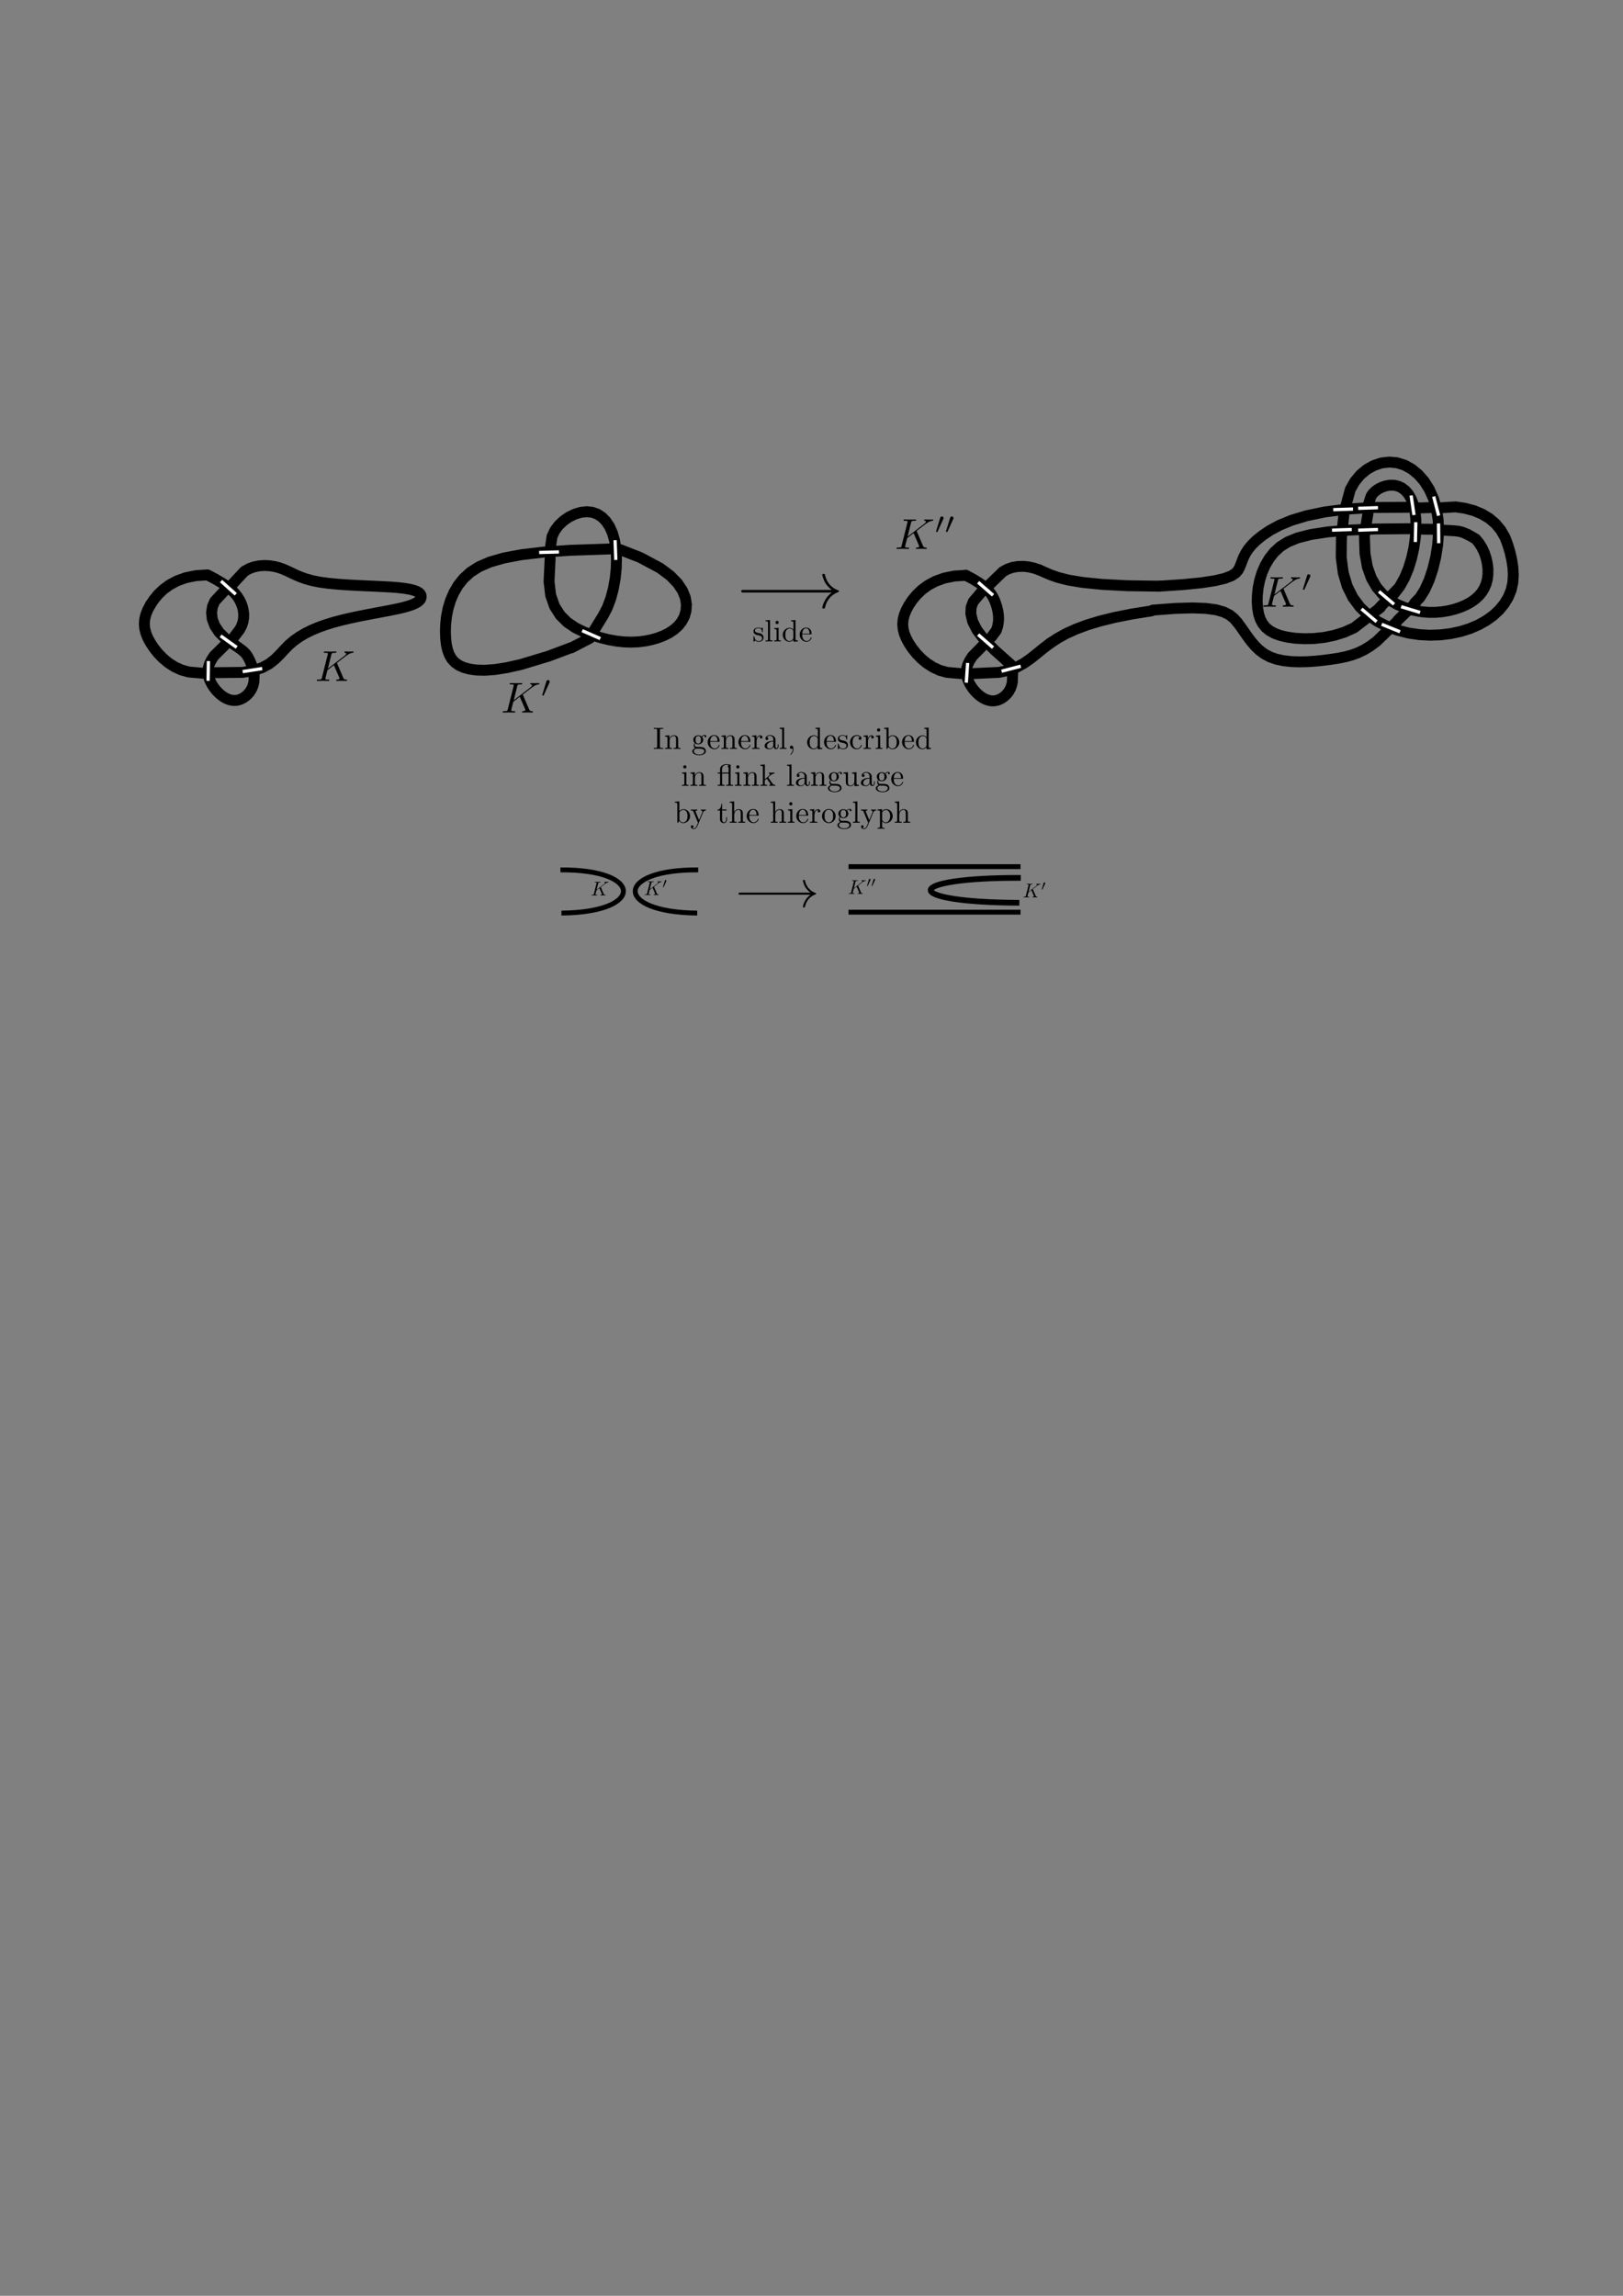 <?xml version="1.0" encoding="UTF-8" standalone="no"?>
<!-- Created with Inkscape (http://www.inkscape.org/) -->

<svg
   xmlns:ns0="http://www.iki.fi/pav/software/textext/"
   xmlns:dc="http://purl.org/dc/elements/1.1/"
   xmlns:cc="http://creativecommons.org/ns#"
   xmlns:rdf="http://www.w3.org/1999/02/22-rdf-syntax-ns#"
   xmlns:svg="http://www.w3.org/2000/svg"
   xmlns="http://www.w3.org/2000/svg"
   xmlns:xlink="http://www.w3.org/1999/xlink"
   xmlns:sodipodi="http://sodipodi.sourceforge.net/DTD/sodipodi-0.dtd"
   xmlns:inkscape="http://www.inkscape.org/namespaces/inkscape"
   width="744.094"
   height="1052.362"
   id="svg3268"
   version="1.1"
   inkscape:version="0.48.3.1 r9886"
   sodipodi:docname="handleslide.svg">
  <rect width="100%" height="100%" fill="#808080" stroke="none"/>
  <sodipodi:namedview
     id="base"
     pagecolor="#ffffff"
     bordercolor="#666666"
     borderopacity="1.0"
     inkscape:pageopacity="0.0"
     inkscape:pageshadow="2"
     inkscape:zoom="1.8098186"
     inkscape:cx="508.47315"
     inkscape:cy="650.84144"
     inkscape:document-units="px"
     inkscape:current-layer="layer1"
     showgrid="false"
     inkscape:window-width="1855"
     inkscape:window-height="1056"
     inkscape:window-x="65"
     inkscape:window-y="24"
     inkscape:window-maximized="1" />
  <defs
     id="defs3270" />
  <g
     id="layer1"
     inkscape:groupmode="layer"
     inkscape:label="Layer 1">
    <path
       id="path44"
       style="fill:none;stroke:#000000;stroke-width:5;stroke-linecap:round;stroke-linejoin:miter;stroke-miterlimit:10;stroke-opacity:1;stroke-dasharray:none"
       d="m 97.574,308.356 13.666,-0.148 m 0,0 4.962,-0.811 m 0,0 3.984,-1.344 m 0,0 3.213,-1.75 m 0,0 2.62,-2.046 m 0,0 2.254,-2.214 m 0,0 2.076,-2.244 m 0,0 2.106,-2.165 m 0,0 2.303,-1.977 m 0,0 2.531,-1.779 m 0,0 2.738,-1.611 m 0,0 2.936,-1.453 m 0,0 3.134,-1.305 m 0,0 3.312,-1.176 m 0,0 3.499,-1.077 m 0,0 3.648,-0.969 m 0,0 3.806,-0.9 m 0,0 3.875,-0.83 m 0,0 3.885,-0.771 m 0,0 3.796,-0.722 m 0,0 3.648,-0.682 m 0,0 3.41,-0.652 m 0,0 3.104,-0.633 m 0,0 2.709,-0.623 m 0,0 2.264,-0.623 m 0,0 1.839,-0.623 m 0,0 1.443,-0.623 m 0,0 1.097,-0.623 m 0,0 0.781,-0.623 m 0,0 0.514,-0.623 m 0,0 0.287,-0.623 m 0,0 0.079,-0.623 m 0,0 -0.089,-0.623 m 0,0 -0.316,-0.613 m 0,0 -0.603,-0.593 m 0,0 -0.969,-0.563 m 0,0 -1.384,-0.524 m 0,0 -1.888,-0.474 m 0,0 -2.461,-0.415 m 0,0 -3.084,-0.346 m 0,0 -3.746,-0.277 m 0,0 -4.28,-0.227 m 0,0 -4.656,-0.217 m 0,0 -4.854,-0.217 m 0,0 -4.893,-0.257 m 0,0 -4.774,-0.326 m 0,0 -4.478,-0.425 m 0,0 -4.013,-0.544 m 0,0 -3.44,-0.692 m 0,0 -2.926,-0.811 m 0,0 -2.501,-0.89 m 0,0 -2.195,-0.929 m 0,0 -1.967,-0.929 m 0,0 -1.858,-0.89 m 0,0 -1.849,-0.811 m 0,0 -1.947,-0.692 m 0,0 -2.115,-0.544 m 0,0 -2.254,-0.336 m 0,0 -2.343,-0.109 m 0,0 -2.372,0.158 m 0,0 -2.353,0.474 m 0,0 -2.283,0.82 m 0,0 -2.155,1.216 m 0,0 -5.728,6.142"
       inkscape:connector-curvature="0"
       sodipodi:nodetypes="cccccccccccccccccccccccccccccccccccccccccccccccccccccccccccccccccccccccccccccccccccccccccccccccccccccccccccccccccccccccccccccccc" />
    <path
       id="path46"
       style="fill:none;stroke:#000000;stroke-width:5;stroke-linecap:round;stroke-linejoin:miter;stroke-miterlimit:10;stroke-opacity:1;stroke-dasharray:none"
       d="m 103.058,295.768 -4.925,4.879 m 0,0 -1.315,2.036 m 0,0 -0.87,1.868 m 0,0 -0.474,1.73 m 0,0 -0.158,1.591 m 0,0 0.129,1.483 m 0,0 0.346,1.394 m 0,0 0.524,1.334 m 0,0 0.633,1.275 m 0,0 0.741,1.216 m 0,0 0.82,1.147 m 0,0 0.89,1.058 m 0,0 0.949,0.969 m 0,0 0.998,0.87 m 0,0 1.018,0.741 m 0,0 1.038,0.623 m 0,0 1.028,0.484 m 0,0 1.038,0.346 m 0,0 1.028,0.208 m 0,0 1.028,0.069 m 0,0 1.018,-0.079 m 0,0 1.008,-0.227 m 0,0 0.989,-0.366 m 0,0 0.979,-0.504 m 0,0 0.959,-0.652 m 0,0 0.919,-0.801 m 0,0 0.85,-0.939 m 0,0 0.751,-1.068 m 0,0 0.633,-1.216 m 0,0 0.484,-1.334 m 0,0 0.306,-1.473 m 0,0 0.109,-2.907 m -21.411,-45.994 3.45,1.809 m 0,0 2.916,1.71 m 0,0 2.422,1.631 m 0,0 1.977,1.572 m 0,0 1.611,1.542 m 0,0 1.275,1.542 m 0,0 0.998,1.552 m 0,0 0.781,1.591 m 0,0 0.593,1.651 m 0,0 0.405,1.69 m 0,0 0.188,1.73 m 0,0 -0.04,1.75 m 0,0 -0.297,1.75 m 0,0 -0.573,1.73 m 0,0 -0.87,1.71 m 0,0 -2.86,3.758 m 0.576,3.448 -4.132,-2.827 m 0,0 -3.045,-3.005 m 0,0 -2.046,-3.064 m 0,0 -1.137,-3.054 m 0,0 -0.316,-2.956 m 0,0 0.425,-2.748 m 0,0 1.058,-2.461 m 0,0 4.679,-5.029 m -8.04,-7.021 -5.259,0.336 m 0,0 -4.606,0.929 m 0,0 -3.994,1.423 m 0,0 -3.42,1.829 m 0,0 -2.896,2.106 m 0,0 -2.412,2.303 m 0,0 -1.977,2.392 m 0,0 -1.582,2.382"
       inkscape:connector-curvature="0"
       sodipodi:nodetypes="cccccccccccccccccccccccccccccccccccccccccccccccccccccccccccccccccccccccccccccccccccccccccccccccccccccccccccccccccccccccccccccccc" />
    <path
       id="path48"
       style="fill:none;stroke:#000000;stroke-width:5;stroke-linecap:round;stroke-linejoin:miter;stroke-miterlimit:10;stroke-opacity:1;stroke-dasharray:none"
       d="m 68.972,277.228 -1.236,2.283 m 0,0 -0.87,2.194 m 0,0 -0.524,2.125 m 0,0 -0.178,2.115 m 0,0 0.178,2.106 m 0,0 0.524,2.135 m 0,0 0.87,2.194 m 0,0 1.236,2.274 m 0,0 1.572,2.382 m 0,0 1.908,2.392 m 0,0 2.234,2.303 m 0,0 2.531,2.115 m 0,0 2.837,1.819 m 0,0 3.104,1.423 m 0,0 3.361,0.939 m 0,0 6.474,0.571 m 14.68,-12.908 1.71,1.206 m 0,0 1.315,0.959 m 0,0 1.008,0.82 m 0,0 0.781,0.771 m 0,0 0.643,0.82 m 0,0 0.603,0.979 m 0,0 0.643,1.216 m 0,0 1.261,2.959"
       inkscape:connector-curvature="0"
       sodipodi:nodetypes="cccccccccccccccccccccccccccccccccccccccccccccccc" />
    <path
       id="path54"
       style="fill:none;stroke:#000000;stroke-width:5;stroke-linecap:round;stroke-linejoin:miter;stroke-miterlimit:10;stroke-opacity:1;stroke-dasharray:none"
       d="m 284.238,251.93 8.891,3.448 m 0.762,0.352 8.766,4.7 m 0,0 4.626,3.46 m 0,0 3.371,3.46 m 0,0 2.264,3.4 m 0,0 1.305,3.272 m 0,0 0.474,3.094 m 0,0 -0.188,2.867 m 0,0 -0.732,2.58 m 0,0 -1.206,2.293 m 0,0 -1.611,2.026 m 0,0 -1.987,1.76 m 0,0 -2.283,1.512 m 0,0 -2.531,1.265 m 0,0 -2.728,1.028 m 0,0 -2.857,0.811 m 0,0 -2.966,0.593 m 0,0 -3.054,0.366 m 0,0 -3.153,0.129 m 0,0 -3.272,-0.109 m 0,0 -3.391,-0.356 m 0,0 -3.529,-0.623 m 0,0 -3.677,-0.9 m 0,0 -3.835,-1.176 m 0,0 -3.964,-1.493 m 0,0 -3.924,-1.928 m 0,0 -3.697,-2.501 m 0,0 -3.252,-3.232 m 0,0 -2.62,-4.092 m 0,0 -1.779,-5.111 m 0,0 -0.741,-6.277 m 0,0 0.504,-10.64 m 27.143,-4.265 -18.177,0.621 m 0,0 -12.139,0.83 m 0,0 -9.944,1.166 m 0,0 -8.056,1.512 m 0,0 -6.406,1.839 m 0,0 -5.041,2.175 m 0,0 -3.934,2.511 m 0,0 -3.104,2.837 m 0,0 -2.511,3.143 m 0,0 -1.987,3.391 m 0,0 -1.522,3.559 m 0,0 -1.107,3.638 m 0,0 -0.722,3.638 m 0,0 -0.395,3.549 m 0,0 -0.119,3.391 m 0,0 0.119,3.153 m 0,0 0.316,2.837 m 0,0 0.554,2.511 m 0,0 0.811,2.204 m 0,0 1.107,1.908 m 0,0 1.453,1.591 m 0,0 1.829,1.305 m 0,0 2.244,1.018 m 0,0 2.699,0.732 m 0,0 3.193,0.445 m 0,0 3.816,0.089 m 0,0 4.567,-0.336 m 0,0 5.417,-0.85 m 0,0 6.415,-1.433 m 0,0 12.927,-3.904 m -0.176,0.059 10.351,-3.883 m 0.117,0.059 8.432,-4.371"
       inkscape:connector-curvature="0"
       sodipodi:nodetypes="cccccccccccccccccccccccccccccccccccccccccccccccccccccccccccccccccccccccccccccccccccccccccccccccccccccccccccccccccccccccccccccccc" />
    <path
       id="path56"
       style="fill:none;stroke:#000000;stroke-width:5;stroke-linecap:round;stroke-linejoin:miter;stroke-miterlimit:10;stroke-opacity:1;stroke-dasharray:none"
       d="m 272.432,288.847 4.15,-6.748 m 0,0 1.898,-3.667 m 0,0 1.552,-4.162 m 0,0 1.186,-4.488 m 0,0 0.84,-4.676 m 0,0 0.474,-4.686 m 0,0 0.109,-4.567 m 0,0 -0.267,-4.28 m 0,0 -0.623,-3.855 m 0,0 -0.979,-3.41 m 0,0 -1.305,-2.916 m 0,0 -1.601,-2.432 m 0,0 -1.878,-1.918 m 0,0 -2.125,-1.394 m 0,0 -2.343,-0.83 m 0,0 -2.54,-0.267 m 0,0 -2.699,0.297 m 0,0 -2.748,0.84 m 0,0 -2.689,1.305 m 0,0 -2.501,1.74 m 0,0 -2.214,2.096 m 0,0 -1.789,2.412 m 0,0 -1.246,2.669 m 0,0 -0.852,5.779"
       inkscape:connector-curvature="0"
       sodipodi:nodetypes="cccccccccccccccccccccccccccccccccccccccccccccccc" />
    <path
       id="path72"
       style="fill:none;stroke:#000000;stroke-width:5;stroke-linecap:round;stroke-linejoin:miter;stroke-miterlimit:10;stroke-opacity:1;stroke-dasharray:none"
       d="m 531.429,268.695 10.844,-0.712 m 0,0 8.402,-0.83 m 0,0 6.277,-0.959 m 0,0 4.517,-1.058 m 0,0 3.054,-1.166 m 0,0 1.957,-1.255 m 0,0 1.166,-1.334 m 0,0 0.732,-1.414 m 0,0 0.583,-1.473 m 0,0 0.573,-1.552 m 0,0 0.672,-1.641 m 0,0 0.88,-1.73 m 0,0 1.186,-1.839 m 0,0 1.601,-1.947 m 0,0 2.115,-2.086 m 0,0 2.748,-2.214 m 0,0 3.489,-2.353 m 0,0 4.409,-2.372 m 0,0 5.555,-2.283 m 0,0 6.88,-2.076 m 0,0 8.412,-1.75 m 0,0 10.142,-1.295 m 0,0 12.089,-0.732 m 0,0 15.944,-0.093 m 1.289,9.81 -16.483,0.148 m 0,0 -12.05,0.504 m 0,0 -9.717,0.84 m 0,0 -7.691,1.186 m 0,0 -6,1.522 m 0,0 -4.597,1.868 m 0,0 -3.519,2.204 m 0,0 -2.758,2.55 m 0,0 -2.254,2.867 m 0,0 -1.839,3.134 m 0,0 -1.433,3.302 m 0,0 -1.048,3.4 m 0,0 -0.712,3.41 m 0,0 -0.376,3.341 m 0,0 -0.089,3.183 m 0,0 0.198,2.956 m 0,0 0.455,2.659 m 0,0 0.741,2.353 m 0,0 1.058,2.046 m 0,0 1.423,1.779 m 0,0 1.809,1.493 m 0,0 2.244,1.236 m 0,0 2.699,0.989 m 0,0 3.203,0.751 m 0,0 3.717,0.514 m 0,0 4.132,0.217 m 0,0 4.419,-0.109 m 0,0 4.616,-0.504 m 0,0 4.676,-0.959 m 0,0 4.616,-1.443 m 0,0 4.448,-2.007 m 0,0 12.031,-9.284 m -104.269,1.168 10.004,-0.751 m 0,0 7.977,-0.247 m 0,0 6.218,0.227 m 0,0 4.745,0.633 m 0,0 3.539,1.018 m 0,0 2.639,1.334 m 0,0 1.997,1.621 m 0,0 1.641,1.868"
       inkscape:connector-curvature="0"
       sodipodi:nodetypes="cccccccccccccccccccccccccccccccccccccccccccccccccccccccccccccccccccccccccccccccccccccccccccccccccccccccccccccccccccccccccccccccc" />
    <path
       id="path74"
       style="fill:none;stroke:#000000;stroke-width:5;stroke-linecap:round;stroke-linejoin:miter;stroke-miterlimit:10;stroke-opacity:1;stroke-dasharray:none"
       d="m 567.362,285.362 1.532,2.056 m 0,0 1.512,2.185 m 0,0 1.562,2.224 m 0,0 1.651,2.214 m 0,0 1.809,2.106 m 0,0 2.017,1.947 m 0,0 2.283,1.7 m 0,0 2.62,1.384 m 0,0 2.975,1.028 m 0,0 3.272,0.672 m 0,0 3.509,0.386 m 0,0 3.657,0.119 m 0,0 3.727,-0.079 m 0,0 3.727,-0.257 m 0,0 3.638,-0.376 m 0,0 3.48,-0.455 m 0,0 3.272,-0.514 m 0,0 3.084,-0.613 m 0,0 2.946,-0.791 m 0,0 2.867,-1.038 m 0,0 2.837,-1.354 m 0,0 2.867,-1.74 m 0,0 2.946,-2.204 m 0,0 9.083,-8.811 m -197.414,-21.437 -5.259,0.336 m 0,0 -4.606,0.929 m 0,0 -3.994,1.433 m 0,0 -3.42,1.819 m 0,0 -2.896,2.115 m 0,0 -2.412,2.303 m 0,0 -1.977,2.392 m 0,0 -1.582,2.372 m 0,0 -1.226,2.283 m 0,0 -0.88,2.195 m 0,0 -0.524,2.135 m 0,0 -0.178,2.106 m 0,0 0.178,2.106 m 0,0 0.524,2.135 m 0,0 0.88,2.194 m 0,0 1.226,2.283 m 0,0 1.572,2.372 m 0,0 1.908,2.392 m 0,0 2.234,2.303 m 0,0 2.531,2.115 m 0,0 2.837,1.819 m 0,0 3.104,1.433 m 0,0 3.361,0.929 m 0,0 6.245,0.542 m 23.158,-3.95 -7.438,-6.616 m 0,0 -4.873,-4.903 m 0,0 -3.361,-4.438 m 0,0 -2.017,-3.964 m 0,0 -0.84,-3.499 m 0,0 0.138,-3.045 m 0,0 0.969,-2.56 m 0,0 4.074,-4.784 m -4.134,37.759 11.814,-0.542 m 0,0 4.389,-0.929 m 0,0 3.776,-1.433 m 0,0 3.321,-1.819 m 0,0 3.035,-2.115 m 0,0 2.906,-2.303 m 0,0 2.926,-2.392 m 0,0 3.124,-2.372"
       inkscape:connector-curvature="0"
       sodipodi:nodetypes="cccccccccccccccccccccccccccccccccccccccccccccccccccccccccccccccccccccccccccccccccccccccccccccccccccccccccccccccccccccccccccccccc" />
    <path
       id="path76"
       style="fill:none;stroke:#000000;stroke-width:5;stroke-linecap:round;stroke-linejoin:miter;stroke-miterlimit:10;stroke-opacity:1;stroke-dasharray:none"
       d="m 481.431,294.851 3.46,-2.274 m 0,0 3.914,-2.165 m 0,0 4.488,-2.036 m 0,0 5.14,-1.918 m 0,0 5.921,-1.789 m 0,0 6.801,-1.671 m 0,0 7.789,-1.542 m 0,0 8.877,-1.414 m -85.002,-16.33 3.391,1.809 m 0,0 2.748,1.71 m 0,0 2.185,1.621 m 0,0 1.71,1.562 m 0,0 1.305,1.532 m 0,0 0.998,1.532 m 0,0 0.761,1.542 m 0,0 0.603,1.582 m 0,0 0.514,1.641 m 0,0 0.415,1.7 m 0,0 0.267,1.74 m 0,0 0.109,1.789 m 0,0 -0.109,1.819 m 0,0 -0.336,1.839 m 0,0 -0.603,1.858 m 0,0 -2.239,3.001 m -3.805,3.835 -4.899,5.005 m 0,0 -1.315,2.046 m 0,0 -0.87,1.868 m 0,0 -0.474,1.72 m 0,0 -0.158,1.591 m 0,0 0.129,1.483 m 0,0 0.346,1.404 m 0,0 0.524,1.325 m 0,0 0.633,1.275 m 0,0 0.741,1.216 m 0,0 0.82,1.147 m 0,0 0.89,1.068 m 0,0 0.949,0.969 m 0,0 0.998,0.86 m 0,0 1.018,0.751 m 0,0 1.028,0.623 m 0,0 1.038,0.474 m 0,0 1.038,0.346 m 0,0 1.028,0.208 m 0,0 1.028,0.069 m 0,0 1.008,-0.079 m 0,0 1.018,-0.227 m 0,0 0.989,-0.366 m 0,0 0.979,-0.504 m 0,0 0.959,-0.652 m 0,0 0.919,-0.801 m 0,0 0.85,-0.929 m 0,0 0.751,-1.077 m 0,0 0.633,-1.206 m 0,0 0.484,-1.344 m 0,0 0.306,-1.473 m 0,0 0.145,-3.932 m 67.162,-39.987 -14.679,-0.217 m 0,0 -11.506,-0.603 m 0,0 -8.808,-0.89 m 0,0 -6.583,-1.087 m 0,0 -4.814,-1.216 m 0,0 -3.529,-1.246 m 0,0 -2.709,-1.176 m 0,0 -2.353,-1.038"
       inkscape:connector-curvature="0"
       sodipodi:nodetypes="cccccccccccccccccccccccccccccccccccccccccccccccccccccccccccccccccccccccccccccccccccccccccccccccccccccccccccccccccccccccccccccccc" />
    <path
       id="path78"
       style="fill:none;stroke:#000000;stroke-width:5;stroke-linecap:round;stroke-linejoin:miter;stroke-miterlimit:10;stroke-opacity:1;stroke-dasharray:none"
       d="m 476.449,261.222 -2.382,-0.811 m 0,0 -2.461,-0.554 m 0,0 -2.491,-0.257 m 0,0 -2.471,0.069 m 0,0 -2.422,0.415 m 0,0 -2.313,0.791 m 0,0 -2.165,1.196 m 0,0 -7.025,6.792"
       inkscape:connector-curvature="0"
       sodipodi:nodetypes="cccccccccccccccc" />
    <path
       id="path88"
       style="fill:none;stroke:#000000;stroke-width:5;stroke-linecap:round;stroke-linejoin:miter;stroke-miterlimit:10;stroke-opacity:1;stroke-dasharray:none"
       d="m 614.988,247.363 -0.079,8.165 m 0,0 0.939,7.107 m 0,0 1.829,6.119 m 0,0 2.6,5.209 m 0,0 3.262,4.379 m 0,0 3.796,3.618 m 0,0 4.231,2.916 m 0,0 4.537,2.303 m 0,0 4.745,1.75 m 0,0 4.863,1.236 m 0,0 4.933,0.741 m 0,0 4.923,0.267 m 0,0 4.854,-0.168 m 0,0 4.715,-0.583 m 0,0 4.527,-0.969 m 0,0 4.26,-1.344 m 0,0 3.924,-1.68 m 0,0 3.569,-1.997 m 0,0 3.183,-2.293 m 0,0 2.758,-2.56 m 0,0 2.313,-2.817 m 0,0 1.829,-3.045 m 0,0 1.315,-3.242 m 0,0 0.771,-3.43 m 0,0 0.227,-3.578 m 0,0 -0.217,-3.588 m 0,0 -0.544,-3.47 m 0,0 -0.741,-3.193 m 0,0 -0.811,-2.778 m 0,0 -0.771,-2.224 m 0,0 -0.593,-1.522 m 0,0 -0.287,-0.672 m 0.129,0.267 -1.947,-3.361 m 0,0 -2.412,-2.886 m 0,0 -2.867,-2.442 m 0,0 -3.282,-1.977 m 0,0 -3.677,-1.532 m 0,0 -4.053,-1.087 m 0,0 -4.409,-0.652 m 0,0 -7.378,0.437 m -11.314,43.551 2.353,-2.422 m 0,0 2.194,-3.519 m 0,0 1.997,-4.389 m 0,0 1.69,-5.051 m 0,0 1.344,-5.496 m 0,0 0.909,-5.733 m 0,0 0.405,-5.753 m 0,0 -0.168,-5.555 m 0,0 -0.801,-5.19 m 0,0 -1.384,-4.725 m 0,0 -1.898,-4.241 m 0,0 -2.343,-3.697 m 0,0 -2.728,-3.104 m 0,0 -3.025,-2.481 m 0,0 -3.272,-1.789 m 0,0 -3.45,-1.077 m 0,0 -3.539,-0.316 m 0,0 -3.549,0.415 m 0,0 -3.46,1.137 m 0,0 -3.252,1.809 m 0,0 -2.966,2.471 m 0,0 -2.57,3.094 m 0,0 -2.076,3.677 m 0,0 -1.882,6.941"
       inkscape:connector-curvature="0"
       sodipodi:nodetypes="cccccccccccccccccccccccccccccccccccccccccccccccccccccccccccccccccccccccccccccccccccccccccccccccccccccccccccccccccccccccccccccccc" />
    <path
       id="path90"
       style="fill:none;stroke:#000000;stroke-width:5;stroke-linecap:round;stroke-linejoin:miter;stroke-miterlimit:10;stroke-opacity:1;stroke-dasharray:none"
       d="m 639.213,272.096 2.57,-3.331 m 0,0 2.175,-3.924 m 0,0 1.799,-4.34 m 0,0 1.414,-4.616 m 0,0 1.038,-4.715 m 0,0 0.662,-4.676 m 0,0 0.306,-4.458 m 0,0 -0.059,-4.092 m 0,0 -0.405,-3.598 m 0,0 -0.722,-3.084 m 0,0 -1.008,-2.6 m 0,0 -1.236,-2.125 m 0,0 -1.443,-1.671 m 0,0 -1.621,-1.236 m 0,0 -1.74,-0.801 m 0,0 -1.829,-0.405 m 0,0 -1.888,-0.02 m 0,0 -1.868,0.316 m 0,0 -1.789,0.593 m 0,0 -1.641,0.83 m 0,0 -1.423,1.008 m 0,0 -1.147,1.147 m 0,0 -0.801,1.206 m 0,0 -1.242,3.888 m 21.603,45.099 -7.956,7.704 m 35.596,-37.138 1.562,1.888 m 0,0 1.325,2.125 m 0,0 1.077,2.303 m 0,0 0.811,2.432 m 0,0 0.554,2.481 m 0,0 0.287,2.491 m 0,0 0,2.432 m 0,0 -0.277,2.313 m 0,0 -0.563,2.155 m 0,0 -0.85,1.987 m 0,0 -1.127,1.829 m 0,0 -1.394,1.661 m 0,0 -1.661,1.503 m 0,0 -1.908,1.354 m 0,0 -2.175,1.196 m 0,0 -2.412,1.058 m 0,0 -2.649,0.9 m 0,0 -2.847,0.732 m 0,0 -3.045,0.514 m 0,0 -3.203,0.277 m 0,0 -3.321,-0.01 m 0,0 -3.43,-0.326 m 0,0 -3.509,-0.672 m 0,0 -3.559,-1.068 m 0,0 -3.559,-1.483 m 0,0 -3.45,-2.007 m 0,0 -3.232,-2.629 m 0,0 -2.877,-3.351 m 0,0 -2.412,-4.162 m 0,0 -1.809,-5.091 m 0,0 -1.087,-6.109 m 0,0 -0.247,-7.216 m 6.919,31.967 8.323,-8.606 m -24.707,-33.816 -1.131,10.622 m 12.178,-11.264 -0.507,3.007 -1.097,7.215 m 23.159,-12.806 7.319,-0.215 m -3.954,9.887 4.94,0.054 m 19.545,4.45 -2.076,-1.206 m 0,0 -1.661,-0.909"
       inkscape:connector-curvature="0"
       sodipodi:nodetypes="ccccccccccccccccccccccccccccccccccccccccccccccccccccccccccccccccccccccccccccccccccccccccccccccccccccccccccccccccccccccccccccccccc" />
    <path
       id="path92"
       style="fill:none;stroke:#000000;stroke-width:5;stroke-linecap:round;stroke-linejoin:miter;stroke-miterlimit:10;stroke-opacity:1;stroke-dasharray:none"
       d="m 672.717,244.942 -1.384,-0.652 m 0,0 -1.275,-0.455 m 0,0 -1.334,-0.306 m 0,0 -1.542,-0.188 m 0,0 -1.908,-0.129 m 0,0 -4.171,-0.216"
       inkscape:connector-curvature="0"
       sodipodi:nodetypes="cccccccccccc" />
    <g
       id="g3368"
       ns0:preamble=""
       ns0:text="$\\longrightarrow$"
       transform="matrix(3.059,0,0,3.059,-346.184,-133.615)">
      <defs
         id="defs3370">
        <g
           id="g3372">
          <symbol
             id="textext-abcde872-0"
             overflow="visible"
             style="overflow:visible">
            <path
               id="path3375"
               d=""
               style="stroke:none"
               inkscape:connector-curvature="0" />
          </symbol>
          <symbol
             id="textext-abcde872-1"
             overflow="visible"
             style="overflow:visible">
            <path
               id="path3378"
               d="m 6.562,-2.297 c 0.172,0 0.359,0 0.359,-0.203 0,-0.188 -0.188,-0.188 -0.359,-0.188 l -5.391,0 c -0.172,0 -0.344,0 -0.344,0.188 0,0.203 0.172,0.203 0.344,0.203 z"
               style="stroke:none"
               inkscape:connector-curvature="0" />
          </symbol>
          <symbol
             id="textext-abcde872-2"
             overflow="visible"
             style="overflow:visible">
            <path
               id="path3381"
               d="M 8.312,-2.297 C 7.766,-1.875 7.5,-1.469 7.422,-1.328 c -0.453,0.688 -0.531,1.312 -0.531,1.312 0,0.125 0.125,0.125 0.203,0.125 C 7.25,0.109 7.266,0.094 7.312,-0.094 7.531,-1.062 8.125,-1.906 9.25,-2.359 9.375,-2.406 9.406,-2.422 9.406,-2.5 c 0,-0.062 -0.062,-0.094 -0.078,-0.109 C 8.875,-2.766 7.672,-3.266 7.297,-4.938 7.266,-5.062 7.25,-5.094 7.094,-5.094 c -0.078,0 -0.203,0 -0.203,0.125 0,0.016 0.094,0.641 0.5,1.312 0.203,0.297 0.5,0.641 0.922,0.969 l -7.406,0 c -0.172,0 -0.359,0 -0.359,0.188 0,0.203 0.188,0.203 0.359,0.203 z"
               style="stroke:none"
               inkscape:connector-curvature="0" />
          </symbol>
        </g>
      </defs>
      <g
         id="textext-abcde872-3">
        <g
           id="g3384"
           style="fill:#000000;fill-opacity:1">
          <use
             id="use3386"
             y="134.765"
             x="223.432"
             xlink:href="#textext-abcde872-1"
             width="744.094"
             height="1052.362" />
        </g>
        <g
           id="g3388"
           style="fill:#000000;fill-opacity:1">
          <use
             id="use3390"
             y="134.765"
             x="229.517"
             xlink:href="#textext-abcde872-2"
             width="744.094"
             height="1052.362" />
        </g>
      </g>
    </g>
    <g
       ns0:text="slide"
       ns0:preamble=""
       transform="matrix(1.416,0,0,1.416,28.602,103.18)"
       id="g3527">
      <defs
         id="defs3529">
        <g
           id="g3531">
          <symbol
             style="overflow:visible"
             overflow="visible"
             id="textext-dbdf401f-0">
            <path
               inkscape:connector-curvature="0"
               style="stroke:none"
               d=""
               id="path3534" />
          </symbol>
          <symbol
             style="overflow:visible"
             overflow="visible"
             id="textext-dbdf401f-1">
            <path
               inkscape:connector-curvature="0"
               style="stroke:none"
               d="m 2.078,-1.938 c 0.219,0.047 1.031,0.203 1.031,0.922 0,0.5 -0.344,0.906 -1.125,0.906 -0.844,0 -1.203,-0.562 -1.391,-1.422 C 0.562,-1.656 0.562,-1.688 0.453,-1.688 c -0.125,0 -0.125,0.062 -0.125,0.234 l 0,1.328 c 0,0.172 0,0.234 0.109,0.234 0.047,0 0.062,-0.016 0.25,-0.203 0.016,-0.016 0.016,-0.031 0.203,-0.219 0.438,0.406 0.891,0.422 1.094,0.422 1.141,0 1.609,-0.672 1.609,-1.391 0,-0.516 -0.297,-0.828 -0.422,-0.938 C 2.844,-2.547 2.453,-2.625 2.031,-2.703 1.469,-2.812 0.812,-2.938 0.812,-3.516 c 0,-0.359 0.25,-0.766 1.109,-0.766 1.094,0 1.156,0.906 1.172,1.203 0,0.094 0.094,0.094 0.109,0.094 0.141,0 0.141,-0.047 0.141,-0.234 l 0,-1.016 c 0,-0.156 0,-0.234 -0.109,-0.234 -0.047,0 -0.078,0 -0.203,0.125 -0.031,0.031 -0.125,0.125 -0.172,0.156 -0.375,-0.281 -0.781,-0.281 -0.938,-0.281 -1.219,0 -1.594,0.672 -1.594,1.234 0,0.344 0.156,0.625 0.422,0.844 0.328,0.25 0.609,0.312 1.328,0.453 z"
               id="path3537" />
          </symbol>
          <symbol
             style="overflow:visible"
             overflow="visible"
             id="textext-dbdf401f-2">
            <path
               inkscape:connector-curvature="0"
               style="stroke:none"
               d="m 1.766,-6.922 -1.438,0.109 0,0.312 c 0.703,0 0.781,0.062 0.781,0.562 l 0,5.188 c 0,0.438 -0.109,0.438 -0.781,0.438 l 0,0.312 C 0.656,-0.016 1.188,-0.031 1.438,-0.031 c 0.25,0 0.734,0.016 1.109,0.031 l 0,-0.312 c -0.672,0 -0.781,0 -0.781,-0.438 z"
               id="path3540" />
          </symbol>
          <symbol
             style="overflow:visible"
             overflow="visible"
             id="textext-dbdf401f-3">
            <path
               inkscape:connector-curvature="0"
               style="stroke:none"
               d="M 1.766,-4.406 0.375,-4.297 l 0,0.312 c 0.641,0 0.734,0.062 0.734,0.547 l 0,2.688 c 0,0.438 -0.109,0.438 -0.781,0.438 l 0,0.312 C 0.641,-0.016 1.188,-0.031 1.422,-0.031 1.781,-0.031 2.125,-0.016 2.469,0 l 0,-0.312 c -0.672,0 -0.703,-0.047 -0.703,-0.438 z m 0.031,-1.734 c 0,-0.312 -0.234,-0.531 -0.516,-0.531 -0.312,0 -0.531,0.266 -0.531,0.531 0,0.266 0.219,0.531 0.531,0.531 0.281,0 0.516,-0.219 0.516,-0.531 z"
               id="path3543" />
          </symbol>
          <symbol
             style="overflow:visible"
             overflow="visible"
             id="textext-dbdf401f-4">
            <path
               inkscape:connector-curvature="0"
               style="stroke:none"
               d="m 3.781,-0.547 0,0.656 L 5.25,0 l 0,-0.312 c -0.688,0 -0.781,-0.062 -0.781,-0.562 l 0,-6.047 -1.422,0.109 0,0.312 c 0.688,0 0.766,0.062 0.766,0.562 l 0,2.156 c -0.281,-0.359 -0.719,-0.625 -1.25,-0.625 -1.172,0 -2.219,0.984 -2.219,2.266 0,1.266 0.969,2.25 2.109,2.25 0.641,0 1.078,-0.344 1.328,-0.656 z m 0,-2.672 0,2.047 c 0,0.172 0,0.188 -0.109,0.359 C 3.375,-0.328 2.938,-0.109 2.5,-0.109 2.047,-0.109 1.688,-0.375 1.453,-0.75 1.203,-1.156 1.172,-1.719 1.172,-2.141 1.172,-2.5 1.188,-3.094 1.469,-3.547 1.688,-3.859 2.062,-4.188 2.609,-4.188 c 0.344,0 0.766,0.156 1.062,0.594 0.109,0.172 0.109,0.188 0.109,0.375 z"
               id="path3546" />
          </symbol>
          <symbol
             style="overflow:visible"
             overflow="visible"
             id="textext-dbdf401f-5">
            <path
               inkscape:connector-curvature="0"
               style="stroke:none"
               d="M 1.109,-2.516 C 1.172,-4 2.016,-4.25 2.359,-4.25 c 1.016,0 1.125,1.344 1.125,1.734 z m 0,0.219 2.781,0 c 0.219,0 0.25,0 0.25,-0.219 0,-0.984 -0.547,-1.953 -1.781,-1.953 -1.156,0 -2.078,1.031 -2.078,2.281 0,1.328 1.047,2.297 2.188,2.297 C 3.688,0.109 4.141,-1 4.141,-1.188 4.141,-1.281 4.062,-1.312 4,-1.312 c -0.078,0 -0.109,0.062 -0.125,0.141 -0.344,1.031 -1.25,1.031 -1.344,1.031 -0.5,0 -0.891,-0.297 -1.125,-0.672 -0.297,-0.469 -0.297,-1.125 -0.297,-1.484 z"
               id="path3549" />
          </symbol>
        </g>
      </defs>
      <g
         id="textext-dbdf401f-6">
        <g
           style="fill:#000000;fill-opacity:1"
           id="g3552">
          <use
             height="1052.362"
             width="744.094"
             xlink:href="#textext-dbdf401f-1"
             x="223.432"
             y="134.765"
             id="use3554" />
          <use
             height="1052.362"
             width="744.094"
             xlink:href="#textext-dbdf401f-2"
             x="227.361"
             y="134.765"
             id="use3556" />
          <use
             height="1052.362"
             width="744.094"
             xlink:href="#textext-dbdf401f-3"
             x="230.129"
             y="134.765"
             id="use3558" />
          <use
             height="1052.362"
             width="744.094"
             xlink:href="#textext-dbdf401f-4"
             x="232.896"
             y="134.765"
             id="use3560" />
          <use
             height="1052.362"
             width="744.094"
             xlink:href="#textext-dbdf401f-5"
             x="238.432"
             y="134.765"
             id="use3562" />
        </g>
      </g>
    </g>
    <g
       id="g3764"
       transform="matrix(1.984,0,0,1.984,-298.792,44.758)"
       ns0:preamble=""
       ns0:text="$K$">
      <defs
         id="defs3766">
        <g
           id="g3768">
          <symbol
             id="textext-54abf235-0"
             overflow="visible"
             style="overflow:visible">
            <path
               id="path3771"
               d=""
               style="stroke:none"
               inkscape:connector-curvature="0" />
          </symbol>
          <symbol
             id="textext-54abf235-1"
             overflow="visible"
             style="overflow:visible">
            <path
               id="path3774"
               d="M 5.078,-4.031 C 5.062,-4.062 5.031,-4.141 5.031,-4.172 c 0,0 0.172,-0.141 0.281,-0.219 l 1.75,-1.344 C 8,-6.438 8.391,-6.469 8.688,-6.5 8.766,-6.516 8.859,-6.516 8.859,-6.703 8.859,-6.734 8.828,-6.812 8.75,-6.812 c -0.219,0 -0.469,0.031 -0.703,0.031 -0.359,0 -0.75,-0.031 -1.109,-0.031 -0.062,0 -0.188,0 -0.188,0.203 0,0.062 0.047,0.094 0.125,0.109 0.219,0.016 0.297,0.062 0.297,0.203 0,0.188 -0.297,0.422 -0.359,0.469 L 2.938,-2.844 3.734,-6.047 C 3.812,-6.406 3.844,-6.5 4.562,-6.5 c 0.25,0 0.344,0 0.344,-0.203 0,-0.078 -0.078,-0.109 -0.141,-0.109 -0.281,0 -1,0.031 -1.281,0.031 C 3.203,-6.781 2.5,-6.812 2.203,-6.812 2.141,-6.812 2,-6.812 2,-6.625 2,-6.5 2.094,-6.5 2.297,-6.5 c 0.125,0 0.312,0.016 0.422,0.016 0.156,0.031 0.219,0.047 0.219,0.172 0,0.031 0,0.062 -0.031,0.188 L 1.562,-0.781 c -0.094,0.391 -0.109,0.469 -0.906,0.469 -0.172,0 -0.281,0 -0.281,0.188 C 0.375,0 0.5,0 0.531,0 0.812,0 1.516,-0.031 1.797,-0.031 2,-0.031 2.219,-0.016 2.438,-0.016 2.656,-0.016 2.875,0 3.078,0 3.156,0 3.281,0 3.281,-0.203 3.281,-0.312 3.188,-0.312 3,-0.312 c -0.375,0 -0.641,0 -0.641,-0.172 0,-0.078 0.047,-0.297 0.078,-0.438 C 2.578,-1.453 2.719,-1.969 2.844,-2.5 l 1.484,-1.156 1.156,2.688 c 0.125,0.266 0.125,0.297 0.125,0.344 0,0.312 -0.438,0.312 -0.531,0.312 -0.109,0 -0.219,0 -0.219,0.203 C 4.859,0 4.984,0 5,0 5.406,0 5.828,-0.031 6.219,-0.031 6.438,-0.031 6.984,0 7.203,0 7.25,0 7.375,0 7.375,-0.203 7.375,-0.312 7.266,-0.312 7.172,-0.312 c -0.406,0 -0.531,-0.094 -0.688,-0.438 z"
               style="stroke:none"
               inkscape:connector-curvature="0" />
          </symbol>
        </g>
      </defs>
      <g
         id="textext-54abf235-2">
        <g
           id="g3777"
           style="fill:#000000;fill-opacity:1">
          <use
             id="use3779"
             y="134.765"
             x="223.432"
             xlink:href="#textext-54abf235-1"
             width="744.094"
             height="1052.362" />
        </g>
      </g>
    </g>
    <g
       ns0:text="$K\'$"
       ns0:preamble=""
       transform="matrix(1.984,0,0,1.984,-213.579,59.247)"
       id="g3937">
      <defs
         id="defs3939">
        <g
           id="g3941">
          <symbol
             overflow="visible"
             id="textext-e3b43c18-0"
             style="overflow:visible">
            <path
               style="stroke:none"
               d=""
               id="path3944"
               inkscape:connector-curvature="0" />
          </symbol>
          <symbol
             overflow="visible"
             id="textext-e3b43c18-1"
             style="overflow:visible">
            <path
               style="stroke:none"
               d="M 5.078,-4.031 C 5.062,-4.062 5.031,-4.141 5.031,-4.172 c 0,0 0.172,-0.141 0.281,-0.219 l 1.75,-1.344 C 8,-6.438 8.391,-6.469 8.688,-6.5 8.766,-6.516 8.859,-6.516 8.859,-6.703 8.859,-6.734 8.828,-6.812 8.75,-6.812 c -0.219,0 -0.469,0.031 -0.703,0.031 -0.359,0 -0.75,-0.031 -1.109,-0.031 -0.062,0 -0.188,0 -0.188,0.203 0,0.062 0.047,0.094 0.125,0.109 0.219,0.016 0.297,0.062 0.297,0.203 0,0.188 -0.297,0.422 -0.359,0.469 L 2.938,-2.844 3.734,-6.047 C 3.812,-6.406 3.844,-6.5 4.562,-6.5 c 0.25,0 0.344,0 0.344,-0.203 0,-0.078 -0.078,-0.109 -0.141,-0.109 -0.281,0 -1,0.031 -1.281,0.031 C 3.203,-6.781 2.5,-6.812 2.203,-6.812 2.141,-6.812 2,-6.812 2,-6.625 2,-6.5 2.094,-6.5 2.297,-6.5 c 0.125,0 0.312,0.016 0.422,0.016 0.156,0.031 0.219,0.047 0.219,0.172 0,0.031 0,0.062 -0.031,0.188 L 1.562,-0.781 c -0.094,0.391 -0.109,0.469 -0.906,0.469 -0.172,0 -0.281,0 -0.281,0.188 C 0.375,0 0.5,0 0.531,0 0.812,0 1.516,-0.031 1.797,-0.031 2,-0.031 2.219,-0.016 2.438,-0.016 2.656,-0.016 2.875,0 3.078,0 3.156,0 3.281,0 3.281,-0.203 3.281,-0.312 3.188,-0.312 3,-0.312 c -0.375,0 -0.641,0 -0.641,-0.172 0,-0.078 0.047,-0.297 0.078,-0.438 C 2.578,-1.453 2.719,-1.969 2.844,-2.5 l 1.484,-1.156 1.156,2.688 c 0.125,0.266 0.125,0.297 0.125,0.344 0,0.312 -0.438,0.312 -0.531,0.312 -0.109,0 -0.219,0 -0.219,0.203 C 4.859,0 4.984,0 5,0 5.406,0 5.828,-0.031 6.219,-0.031 6.438,-0.031 6.984,0 7.203,0 7.25,0 7.375,0 7.375,-0.203 7.375,-0.312 7.266,-0.312 7.172,-0.312 c -0.406,0 -0.531,-0.094 -0.688,-0.438 z"
               id="path3947"
               inkscape:connector-curvature="0" />
          </symbol>
          <symbol
             overflow="visible"
             id="textext-e3b43c18-2"
             style="overflow:visible">
            <path
               style="stroke:none"
               d=""
               id="path3950"
               inkscape:connector-curvature="0" />
          </symbol>
          <symbol
             overflow="visible"
             id="textext-e3b43c18-3"
             style="overflow:visible">
            <path
               style="stroke:none"
               d="m 2.016,-3.297 c 0.062,-0.109 0.062,-0.172 0.062,-0.219 0,-0.219 -0.188,-0.375 -0.406,-0.375 -0.266,0 -0.344,0.219 -0.375,0.328 L 0.375,-0.547 c -0.016,0.016 -0.047,0.094 -0.047,0.109 0,0.078 0.219,0.156 0.281,0.156 0.047,0 0.047,-0.016 0.094,-0.125 z"
               id="path3953"
               inkscape:connector-curvature="0" />
          </symbol>
        </g>
      </defs>
      <g
         id="textext-e3b43c18-4">
        <g
           style="fill:#000000;fill-opacity:1"
           id="g3956">
          <use
             xlink:href="#textext-e3b43c18-1"
             x="223.432"
             y="134.765"
             id="use3958"
             width="744.094"
             height="1052.362" />
        </g>
        <g
           style="fill:#000000;fill-opacity:1"
           id="g3960">
          <use
             xlink:href="#textext-e3b43c18-3"
             x="232.606"
             y="131.149"
             id="use3962"
             width="744.094"
             height="1052.362" />
        </g>
      </g>
    </g>
    <g
       id="g4164"
       transform="matrix(1.984,0,0,1.984,-33.017,-15.75)"
       ns0:preamble=""
       ns0:text="$K\'\'$">
      <defs
         id="defs4166">
        <g
           id="g4168">
          <symbol
             id="textext-1d1390e5-0"
             overflow="visible"
             style="overflow:visible">
            <path
               id="path4171"
               d=""
               style="stroke:none"
               inkscape:connector-curvature="0" />
          </symbol>
          <symbol
             id="textext-1d1390e5-1"
             overflow="visible"
             style="overflow:visible">
            <path
               id="path4174"
               d="M 5.078,-4.031 C 5.062,-4.062 5.031,-4.141 5.031,-4.172 c 0,0 0.172,-0.141 0.281,-0.219 l 1.75,-1.344 C 8,-6.438 8.391,-6.469 8.688,-6.5 8.766,-6.516 8.859,-6.516 8.859,-6.703 8.859,-6.734 8.828,-6.812 8.75,-6.812 c -0.219,0 -0.469,0.031 -0.703,0.031 -0.359,0 -0.75,-0.031 -1.109,-0.031 -0.062,0 -0.188,0 -0.188,0.203 0,0.062 0.047,0.094 0.125,0.109 0.219,0.016 0.297,0.062 0.297,0.203 0,0.188 -0.297,0.422 -0.359,0.469 L 2.938,-2.844 3.734,-6.047 C 3.812,-6.406 3.844,-6.5 4.562,-6.5 c 0.25,0 0.344,0 0.344,-0.203 0,-0.078 -0.078,-0.109 -0.141,-0.109 -0.281,0 -1,0.031 -1.281,0.031 C 3.203,-6.781 2.5,-6.812 2.203,-6.812 2.141,-6.812 2,-6.812 2,-6.625 2,-6.5 2.094,-6.5 2.297,-6.5 c 0.125,0 0.312,0.016 0.422,0.016 0.156,0.031 0.219,0.047 0.219,0.172 0,0.031 0,0.062 -0.031,0.188 L 1.562,-0.781 c -0.094,0.391 -0.109,0.469 -0.906,0.469 -0.172,0 -0.281,0 -0.281,0.188 C 0.375,0 0.5,0 0.531,0 0.812,0 1.516,-0.031 1.797,-0.031 2,-0.031 2.219,-0.016 2.438,-0.016 2.656,-0.016 2.875,0 3.078,0 3.156,0 3.281,0 3.281,-0.203 3.281,-0.312 3.188,-0.312 3,-0.312 c -0.375,0 -0.641,0 -0.641,-0.172 0,-0.078 0.047,-0.297 0.078,-0.438 C 2.578,-1.453 2.719,-1.969 2.844,-2.5 l 1.484,-1.156 1.156,2.688 c 0.125,0.266 0.125,0.297 0.125,0.344 0,0.312 -0.438,0.312 -0.531,0.312 -0.109,0 -0.219,0 -0.219,0.203 C 4.859,0 4.984,0 5,0 5.406,0 5.828,-0.031 6.219,-0.031 6.438,-0.031 6.984,0 7.203,0 7.25,0 7.375,0 7.375,-0.203 7.375,-0.312 7.266,-0.312 7.172,-0.312 c -0.406,0 -0.531,-0.094 -0.688,-0.438 z"
               style="stroke:none"
               inkscape:connector-curvature="0" />
          </symbol>
          <symbol
             id="textext-1d1390e5-2"
             overflow="visible"
             style="overflow:visible">
            <path
               id="path4177"
               d=""
               style="stroke:none"
               inkscape:connector-curvature="0" />
          </symbol>
          <symbol
             id="textext-1d1390e5-3"
             overflow="visible"
             style="overflow:visible">
            <path
               id="path4180"
               d="m 2.016,-3.297 c 0.062,-0.109 0.062,-0.172 0.062,-0.219 0,-0.219 -0.188,-0.375 -0.406,-0.375 -0.266,0 -0.344,0.219 -0.375,0.328 L 0.375,-0.547 c -0.016,0.016 -0.047,0.094 -0.047,0.109 0,0.078 0.219,0.156 0.281,0.156 0.047,0 0.047,-0.016 0.094,-0.125 z"
               style="stroke:none"
               inkscape:connector-curvature="0" />
          </symbol>
        </g>
      </defs>
      <g
         id="textext-1d1390e5-4">
        <g
           id="g4183"
           style="fill:#000000;fill-opacity:1">
          <use
             id="use4185"
             y="134.765"
             x="223.432"
             xlink:href="#textext-1d1390e5-1"
             width="744.094"
             height="1052.362" />
        </g>
        <g
           id="g4187"
           style="fill:#000000;fill-opacity:1">
          <use
             id="use4189"
             y="131.149"
             x="232.606"
             xlink:href="#textext-1d1390e5-3"
             width="744.094"
             height="1052.362" />
          <use
             id="use4191"
             y="131.149"
             x="234.903"
             xlink:href="#textext-1d1390e5-3"
             width="744.094"
             height="1052.362" />
        </g>
      </g>
    </g>
    <g
       ns0:text="$K\'$"
       ns0:preamble=""
       transform="matrix(1.984,0,0,1.984,135.175,10.746)"
       id="g3937-2">
      <defs
         id="defs3939-3">
        <g
           id="g3941-2">
          <symbol
             overflow="visible"
             id="textext-e3b43c18-0-1"
             style="overflow:visible">
            <path
               style="stroke:none"
               d=""
               id="path3944-6"
               inkscape:connector-curvature="0" />
          </symbol>
          <symbol
             overflow="visible"
             id="textext-e3b43c18-1-0"
             style="overflow:visible">
            <path
               style="stroke:none"
               d="M 5.078,-4.031 C 5.062,-4.062 5.031,-4.141 5.031,-4.172 c 0,0 0.172,-0.141 0.281,-0.219 l 1.75,-1.344 C 8,-6.438 8.391,-6.469 8.688,-6.5 8.766,-6.516 8.859,-6.516 8.859,-6.703 8.859,-6.734 8.828,-6.812 8.75,-6.812 c -0.219,0 -0.469,0.031 -0.703,0.031 -0.359,0 -0.75,-0.031 -1.109,-0.031 -0.062,0 -0.188,0 -0.188,0.203 0,0.062 0.047,0.094 0.125,0.109 0.219,0.016 0.297,0.062 0.297,0.203 0,0.188 -0.297,0.422 -0.359,0.469 L 2.938,-2.844 3.734,-6.047 C 3.812,-6.406 3.844,-6.5 4.562,-6.5 c 0.25,0 0.344,0 0.344,-0.203 0,-0.078 -0.078,-0.109 -0.141,-0.109 -0.281,0 -1,0.031 -1.281,0.031 C 3.203,-6.781 2.5,-6.812 2.203,-6.812 2.141,-6.812 2,-6.812 2,-6.625 2,-6.5 2.094,-6.5 2.297,-6.5 c 0.125,0 0.312,0.016 0.422,0.016 0.156,0.031 0.219,0.047 0.219,0.172 0,0.031 0,0.062 -0.031,0.188 L 1.562,-0.781 c -0.094,0.391 -0.109,0.469 -0.906,0.469 -0.172,0 -0.281,0 -0.281,0.188 C 0.375,0 0.5,0 0.531,0 0.812,0 1.516,-0.031 1.797,-0.031 2,-0.031 2.219,-0.016 2.438,-0.016 2.656,-0.016 2.875,0 3.078,0 3.156,0 3.281,0 3.281,-0.203 3.281,-0.312 3.188,-0.312 3,-0.312 c -0.375,0 -0.641,0 -0.641,-0.172 0,-0.078 0.047,-0.297 0.078,-0.438 C 2.578,-1.453 2.719,-1.969 2.844,-2.5 l 1.484,-1.156 1.156,2.688 c 0.125,0.266 0.125,0.297 0.125,0.344 0,0.312 -0.438,0.312 -0.531,0.312 -0.109,0 -0.219,0 -0.219,0.203 C 4.859,0 4.984,0 5,0 5.406,0 5.828,-0.031 6.219,-0.031 6.438,-0.031 6.984,0 7.203,0 7.25,0 7.375,0 7.375,-0.203 7.375,-0.312 7.266,-0.312 7.172,-0.312 c -0.406,0 -0.531,-0.094 -0.688,-0.438 z"
               id="path3947-4"
               inkscape:connector-curvature="0" />
          </symbol>
          <symbol
             overflow="visible"
             id="textext-e3b43c18-2-6"
             style="overflow:visible">
            <path
               style="stroke:none"
               d=""
               id="path3950-4"
               inkscape:connector-curvature="0" />
          </symbol>
          <symbol
             overflow="visible"
             id="textext-e3b43c18-3-0"
             style="overflow:visible">
            <path
               style="stroke:none"
               d="m 2.016,-3.297 c 0.062,-0.109 0.062,-0.172 0.062,-0.219 0,-0.219 -0.188,-0.375 -0.406,-0.375 -0.266,0 -0.344,0.219 -0.375,0.328 L 0.375,-0.547 c -0.016,0.016 -0.047,0.094 -0.047,0.109 0,0.078 0.219,0.156 0.281,0.156 0.047,0 0.047,-0.016 0.094,-0.125 z"
               id="path3953-1"
               inkscape:connector-curvature="0" />
          </symbol>
        </g>
      </defs>
      <g
         id="textext-e3b43c18-4-3">
        <g
           style="fill:#000000;fill-opacity:1"
           id="g3956-1">
          <use
             xlink:href="#textext-e3b43c18-1-0"
             x="223.432"
             y="134.765"
             id="use3958-8"
             width="744.094"
             height="1052.362" />
        </g>
        <g
           style="fill:#000000;fill-opacity:1"
           id="g3960-5">
          <use
             xlink:href="#textext-e3b43c18-3-0"
             x="232.606"
             y="131.149"
             id="use3962-8"
             width="744.094"
             height="1052.362" />
        </g>
      </g>
    </g>
    <path
       style="fill:none;stroke:#ffffff;stroke-width:1.5;stroke-linecap:butt;stroke-linejoin:miter;stroke-miterlimit:4;stroke-opacity:1;stroke-dasharray:none"
       d="m 633.466,286.177 8.396,3.418"
       id="path5142"
       inkscape:connector-curvature="0" />
    <path
       style="fill:none;stroke:#ffffff;stroke-width:1.5;stroke-linecap:butt;stroke-linejoin:miter;stroke-miterlimit:4;stroke-opacity:1;stroke-dasharray:none"
       d="m 624.217,279.118 6.907,5.872"
       id="path5142-9"
       inkscape:connector-curvature="0" />
    <path
       inkscape:connector-curvature="0"
       id="path5162"
       d="m 632.217,271.118 6.907,5.872"
       style="fill:none;stroke:#ffffff;stroke-width:1.5;stroke-linecap:butt;stroke-linejoin:miter;stroke-miterlimit:4;stroke-opacity:1;stroke-dasharray:none" />
    <path
       style="fill:none;stroke:#ffffff;stroke-width:1.5;stroke-linecap:butt;stroke-linejoin:miter;stroke-miterlimit:4;stroke-opacity:1;stroke-dasharray:none"
       d="m 642.379,278.107 8.677,2.625"
       id="path5164"
       inkscape:connector-curvature="0" />
    <path
       style="fill:none;stroke:#ffffff;stroke-width:1.5;stroke-linecap:butt;stroke-linejoin:miter;stroke-miterlimit:4;stroke-opacity:1;stroke-dasharray:none"
       d="m 610.691,243.014 9.061,-0.298"
       id="path5142-9-9"
       inkscape:connector-curvature="0" />
    <path
       inkscape:connector-curvature="0"
       id="path5184"
       d="m 622.691,243.014 9.061,-0.298"
       style="fill:none;stroke:#ffffff;stroke-width:1.5;stroke-linecap:butt;stroke-linejoin:miter;stroke-miterlimit:4;stroke-opacity:1;stroke-dasharray:none" />
    <path
       style="fill:none;stroke:#ffffff;stroke-width:1.5;stroke-linecap:butt;stroke-linejoin:miter;stroke-miterlimit:4;stroke-opacity:1;stroke-dasharray:none"
       d="m 622.691,233.014 9.061,-0.298"
       id="path5186"
       inkscape:connector-curvature="0" />
    <path
       inkscape:connector-curvature="0"
       id="path5188"
       d="m 611.249,233.637 9.061,-0.298"
       style="fill:none;stroke:#ffffff;stroke-width:1.5;stroke-linecap:butt;stroke-linejoin:miter;stroke-miterlimit:4;stroke-opacity:1;stroke-dasharray:none" />
    <path
       inkscape:connector-curvature="0"
       id="path5190"
       d="m 646.954,227.111 1.315,8.97"
       style="fill:none;stroke:#ffffff;stroke-width:1.5;stroke-linecap:butt;stroke-linejoin:miter;stroke-miterlimit:4;stroke-opacity:1;stroke-dasharray:none" />
    <path
       style="fill:none;stroke:#ffffff;stroke-width:1.5;stroke-linecap:butt;stroke-linejoin:miter;stroke-miterlimit:4;stroke-opacity:1;stroke-dasharray:none"
       d="m 657.304,227.598 2.27,8.777"
       id="path5192"
       inkscape:connector-curvature="0" />
    <path
       style="fill:none;stroke:#ffffff;stroke-width:1.5;stroke-linecap:butt;stroke-linejoin:miter;stroke-miterlimit:4;stroke-opacity:1;stroke-dasharray:none"
       d="m 649.113,239.379 -0.217,9.063"
       id="path5196"
       inkscape:connector-curvature="0"
       inkscape:transform-center-x="1.3674706"
       inkscape:transform-center-y="-1.2697941" />
    <path
       style="fill:none;stroke:#ffffff;stroke-width:1.5;stroke-linecap:butt;stroke-linejoin:miter;stroke-miterlimit:4;stroke-opacity:1;stroke-dasharray:none"
       d="m 659.517,239.93 0.092,9.065"
       id="path5198"
       inkscape:connector-curvature="0"
       inkscape:transform-center-y="-2.8326177" />
    <path
       style="fill:none;stroke:#ffffff;stroke-width:1.5;stroke-linecap:butt;stroke-linejoin:miter;stroke-miterlimit:4;stroke-opacity:1;stroke-dasharray:none"
       d="m 448.447,266.895 6.831,5.96"
       id="path5142-9-1"
       inkscape:connector-curvature="0" />
    <path
       inkscape:connector-curvature="0"
       id="path5218"
       d="m 448.447,290.895 6.831,5.96"
       style="fill:none;stroke:#ffffff;stroke-width:1.5;stroke-linecap:butt;stroke-linejoin:miter;stroke-miterlimit:4;stroke-opacity:1;stroke-dasharray:none" />
    <path
       inkscape:connector-curvature="0"
       id="path5218-1"
       d="m 443.639,303.885 -0.625,9.044"
       style="fill:none;stroke:#ffffff;stroke-width:1.5;stroke-linecap:butt;stroke-linejoin:miter;stroke-miterlimit:4;stroke-opacity:1;stroke-dasharray:none" />
    <path
       style="fill:none;stroke:#ffffff;stroke-width:1.5;stroke-linecap:butt;stroke-linejoin:miter;stroke-miterlimit:4;stroke-opacity:1;stroke-dasharray:none"
       d="m 459.19,307.665 8.776,-2.274"
       id="path5238"
       inkscape:connector-curvature="0" />
    <path
       style="fill:none;stroke:#ffffff;stroke-width:1.5;stroke-linecap:butt;stroke-linejoin:miter;stroke-miterlimit:4;stroke-opacity:1;stroke-dasharray:none"
       d="m 247.197,253.245 9.062,-0.241"
       id="path5142-9-1-0"
       inkscape:connector-curvature="0" />
    <path
       style="fill:none;stroke:#ffffff;stroke-width:1.5;stroke-linecap:butt;stroke-linejoin:miter;stroke-miterlimit:4;stroke-opacity:1;stroke-dasharray:none"
       d="m 282.328,256.677 -0.33,-9.059"
       id="path5142-9-1-0-4"
       inkscape:connector-curvature="0" />
    <path
       style="fill:none;stroke:#ffffff;stroke-width:1.5;stroke-linecap:butt;stroke-linejoin:miter;stroke-miterlimit:4;stroke-opacity:1;stroke-dasharray:none"
       d="m 266.903,289.076 8.301,3.643"
       id="path5142-9-1-0-44"
       inkscape:connector-curvature="0" />
    <path
       style="fill:none;stroke:#ffffff;stroke-width:1.5;stroke-linecap:butt;stroke-linejoin:miter;stroke-miterlimit:4;stroke-opacity:1;stroke-dasharray:none"
       d="m 101.345,266.362 6.743,6.059"
       id="path5142-9-1-0-9"
       inkscape:connector-curvature="0" />
    <path
       style="fill:none;stroke:#ffffff;stroke-width:1.5;stroke-linecap:butt;stroke-linejoin:miter;stroke-miterlimit:4;stroke-opacity:1;stroke-dasharray:none"
       d="m 101.149,291.466 7.362,5.29"
       id="path5142-9-1-0-9-1"
       inkscape:connector-curvature="0" />
    <path
       style="fill:none;stroke:#ffffff;stroke-width:1.5;stroke-linecap:butt;stroke-linejoin:miter;stroke-miterlimit:4;stroke-opacity:1;stroke-dasharray:none"
       d="m 111.247,307.849 8.96,-1.38"
       id="path5142-9-1-0-9-1-4"
       inkscape:connector-curvature="0" />
    <path
       style="fill:none;stroke:#ffffff;stroke-width:1.5;stroke-linecap:butt;stroke-linejoin:miter;stroke-miterlimit:4;stroke-opacity:1;stroke-dasharray:none"
       d="m 95.554,303.007 -0.149,9.064"
       id="path5142-9-1-0-9-1-47"
       inkscape:connector-curvature="0"
       inkscape:transform-center-x="1.5505242"
       inkscape:transform-center-y="-2.2033765" />
    <g
       transform="translate(-47.471,28.073)"
       id="g4024">
      <g
         id="g3423"
         ns0:preamble=""
         ns0:text="$\\longrightarrow$"
         transform="matrix(2.428,0,0,2.428,-158.442,60.412)">
        <defs
           id="defs3425">
          <g
             id="g3427">
            <symbol
               id="textext-abcde872-0-4"
               overflow="visible"
               style="overflow:visible">
              <path
                 id="path3430"
                 d=""
                 style="stroke:none"
                 inkscape:connector-curvature="0" />
            </symbol>
            <symbol
               id="textext-abcde872-1-9"
               overflow="visible"
               style="overflow:visible">
              <path
                 id="path3433"
                 d="m 6.562,-2.297 c 0.172,0 0.359,0 0.359,-0.203 0,-0.188 -0.188,-0.188 -0.359,-0.188 l -5.391,0 c -0.172,0 -0.344,0 -0.344,0.188 0,0.203 0.172,0.203 0.344,0.203 z"
                 style="stroke:none"
                 inkscape:connector-curvature="0" />
            </symbol>
            <symbol
               id="textext-abcde872-2-3"
               overflow="visible"
               style="overflow:visible">
              <path
                 id="path3436"
                 d="M 8.312,-2.297 C 7.766,-1.875 7.5,-1.469 7.422,-1.328 c -0.453,0.688 -0.531,1.312 -0.531,1.312 0,0.125 0.125,0.125 0.203,0.125 C 7.25,0.109 7.266,0.094 7.312,-0.094 7.531,-1.062 8.125,-1.906 9.25,-2.359 9.375,-2.406 9.406,-2.422 9.406,-2.5 c 0,-0.062 -0.062,-0.094 -0.078,-0.109 C 8.875,-2.766 7.672,-3.266 7.297,-4.938 7.266,-5.062 7.25,-5.094 7.094,-5.094 c -0.078,0 -0.203,0 -0.203,0.125 0,0.016 0.094,0.641 0.5,1.312 0.203,0.297 0.5,0.641 0.922,0.969 l -7.406,0 c -0.172,0 -0.359,0 -0.359,0.188 0,0.203 0.188,0.203 0.359,0.203 z"
                 style="stroke:none"
                 inkscape:connector-curvature="0" />
            </symbol>
          </g>
        </defs>
        <g
           id="textext-abcde872-3-6">
          <g
             id="g3439"
             style="fill:#000000;fill-opacity:1">
            <use
               id="use3441"
               y="134.765"
               x="223.432"
               xlink:href="#textext-abcde872-1-9"
               width="744.094"
               height="1052.362" />
          </g>
          <g
             id="g3443"
             style="fill:#000000;fill-opacity:1">
            <use
               id="use3445"
               y="134.765"
               x="229.517"
               xlink:href="#textext-abcde872-2-3"
               width="744.094"
               height="1052.362" />
          </g>
        </g>
      </g>
      <g
         ns0:text="$K$"
         ns0:preamble=""
         transform="matrix(0.917,0,0,0.917,113.423,258.813)"
         id="g3568">
        <defs
           id="defs3570">
          <g
             id="g3572">
            <symbol
               style="overflow:visible"
               overflow="visible"
               id="textext-54abf235-0-9">
              <path
                 inkscape:connector-curvature="0"
                 style="stroke:none"
                 d=""
                 id="path3575" />
            </symbol>
            <symbol
               style="overflow:visible"
               overflow="visible"
               id="textext-54abf235-1-8">
              <path
                 inkscape:connector-curvature="0"
                 style="stroke:none"
                 d="M 5.078,-4.031 C 5.062,-4.062 5.031,-4.141 5.031,-4.172 c 0,0 0.172,-0.141 0.281,-0.219 l 1.75,-1.344 C 8,-6.438 8.391,-6.469 8.688,-6.5 8.766,-6.516 8.859,-6.516 8.859,-6.703 8.859,-6.734 8.828,-6.812 8.75,-6.812 c -0.219,0 -0.469,0.031 -0.703,0.031 -0.359,0 -0.75,-0.031 -1.109,-0.031 -0.062,0 -0.188,0 -0.188,0.203 0,0.062 0.047,0.094 0.125,0.109 0.219,0.016 0.297,0.062 0.297,0.203 0,0.188 -0.297,0.422 -0.359,0.469 L 2.938,-2.844 3.734,-6.047 C 3.812,-6.406 3.844,-6.5 4.562,-6.5 c 0.25,0 0.344,0 0.344,-0.203 0,-0.078 -0.078,-0.109 -0.141,-0.109 -0.281,0 -1,0.031 -1.281,0.031 C 3.203,-6.781 2.5,-6.812 2.203,-6.812 2.141,-6.812 2,-6.812 2,-6.625 2,-6.5 2.094,-6.5 2.297,-6.5 c 0.125,0 0.312,0.016 0.422,0.016 0.156,0.031 0.219,0.047 0.219,0.172 0,0.031 0,0.062 -0.031,0.188 L 1.562,-0.781 c -0.094,0.391 -0.109,0.469 -0.906,0.469 -0.172,0 -0.281,0 -0.281,0.188 C 0.375,0 0.5,0 0.531,0 0.812,0 1.516,-0.031 1.797,-0.031 2,-0.031 2.219,-0.016 2.438,-0.016 2.656,-0.016 2.875,0 3.078,0 3.156,0 3.281,0 3.281,-0.203 3.281,-0.312 3.188,-0.312 3,-0.312 c -0.375,0 -0.641,0 -0.641,-0.172 0,-0.078 0.047,-0.297 0.078,-0.438 C 2.578,-1.453 2.719,-1.969 2.844,-2.5 l 1.484,-1.156 1.156,2.688 c 0.125,0.266 0.125,0.297 0.125,0.344 0,0.312 -0.438,0.312 -0.531,0.312 -0.109,0 -0.219,0 -0.219,0.203 C 4.859,0 4.984,0 5,0 5.406,0 5.828,-0.031 6.219,-0.031 6.438,-0.031 6.984,0 7.203,0 7.25,0 7.375,0 7.375,-0.203 7.375,-0.312 7.266,-0.312 7.172,-0.312 c -0.406,0 -0.531,-0.094 -0.688,-0.438 z"
                 id="path3578" />
            </symbol>
          </g>
        </defs>
        <g
           id="textext-54abf235-2-2">
          <g
             style="fill:#000000;fill-opacity:1"
             id="g3581">
            <use
               height="1052.362"
               width="744.094"
               xlink:href="#textext-54abf235-1-8"
               x="223.432"
               y="134.765"
               id="use3583" />
          </g>
        </g>
      </g>
      <g
         id="g3689"
         transform="matrix(0.917,0,0,0.917,137.806,258.615)"
         ns0:preamble=""
         ns0:text="$K\'$">
        <defs
           id="defs3691">
          <g
             id="g3693">
            <symbol
               style="overflow:visible"
               id="textext-e3b43c18-0-8"
               overflow="visible">
              <path
                 inkscape:connector-curvature="0"
                 id="path3696"
                 d=""
                 style="stroke:none" />
            </symbol>
            <symbol
               style="overflow:visible"
               id="textext-e3b43c18-1-8"
               overflow="visible">
              <path
                 inkscape:connector-curvature="0"
                 id="path3699"
                 d="M 5.078,-4.031 C 5.062,-4.062 5.031,-4.141 5.031,-4.172 c 0,0 0.172,-0.141 0.281,-0.219 l 1.75,-1.344 C 8,-6.438 8.391,-6.469 8.688,-6.5 8.766,-6.516 8.859,-6.516 8.859,-6.703 8.859,-6.734 8.828,-6.812 8.75,-6.812 c -0.219,0 -0.469,0.031 -0.703,0.031 -0.359,0 -0.75,-0.031 -1.109,-0.031 -0.062,0 -0.188,0 -0.188,0.203 0,0.062 0.047,0.094 0.125,0.109 0.219,0.016 0.297,0.062 0.297,0.203 0,0.188 -0.297,0.422 -0.359,0.469 L 2.938,-2.844 3.734,-6.047 C 3.812,-6.406 3.844,-6.5 4.562,-6.5 c 0.25,0 0.344,0 0.344,-0.203 0,-0.078 -0.078,-0.109 -0.141,-0.109 -0.281,0 -1,0.031 -1.281,0.031 C 3.203,-6.781 2.5,-6.812 2.203,-6.812 2.141,-6.812 2,-6.812 2,-6.625 2,-6.5 2.094,-6.5 2.297,-6.5 c 0.125,0 0.312,0.016 0.422,0.016 0.156,0.031 0.219,0.047 0.219,0.172 0,0.031 0,0.062 -0.031,0.188 L 1.562,-0.781 c -0.094,0.391 -0.109,0.469 -0.906,0.469 -0.172,0 -0.281,0 -0.281,0.188 C 0.375,0 0.5,0 0.531,0 0.812,0 1.516,-0.031 1.797,-0.031 2,-0.031 2.219,-0.016 2.438,-0.016 2.656,-0.016 2.875,0 3.078,0 3.156,0 3.281,0 3.281,-0.203 3.281,-0.312 3.188,-0.312 3,-0.312 c -0.375,0 -0.641,0 -0.641,-0.172 0,-0.078 0.047,-0.297 0.078,-0.438 C 2.578,-1.453 2.719,-1.969 2.844,-2.5 l 1.484,-1.156 1.156,2.688 c 0.125,0.266 0.125,0.297 0.125,0.344 0,0.312 -0.438,0.312 -0.531,0.312 -0.109,0 -0.219,0 -0.219,0.203 C 4.859,0 4.984,0 5,0 5.406,0 5.828,-0.031 6.219,-0.031 6.438,-0.031 6.984,0 7.203,0 7.25,0 7.375,0 7.375,-0.203 7.375,-0.312 7.266,-0.312 7.172,-0.312 c -0.406,0 -0.531,-0.094 -0.688,-0.438 z"
                 style="stroke:none" />
            </symbol>
            <symbol
               style="overflow:visible"
               id="textext-e3b43c18-2-1"
               overflow="visible">
              <path
                 inkscape:connector-curvature="0"
                 id="path3702"
                 d=""
                 style="stroke:none" />
            </symbol>
            <symbol
               style="overflow:visible"
               id="textext-e3b43c18-3-8"
               overflow="visible">
              <path
                 inkscape:connector-curvature="0"
                 id="path3705"
                 d="m 2.016,-3.297 c 0.062,-0.109 0.062,-0.172 0.062,-0.219 0,-0.219 -0.188,-0.375 -0.406,-0.375 -0.266,0 -0.344,0.219 -0.375,0.328 L 0.375,-0.547 c -0.016,0.016 -0.047,0.094 -0.047,0.109 0,0.078 0.219,0.156 0.281,0.156 0.047,0 0.047,-0.016 0.094,-0.125 z"
                 style="stroke:none" />
            </symbol>
          </g>
        </defs>
        <g
           id="textext-e3b43c18-4-1">
          <g
             id="g3708"
             style="fill:#000000;fill-opacity:1">
            <use
               height="1052.362"
               width="744.094"
               id="use3710"
               y="134.765"
               x="223.432"
               xlink:href="#textext-e3b43c18-1-8" />
          </g>
          <g
             id="g3712"
             style="fill:#000000;fill-opacity:1">
            <use
               height="1052.362"
               width="744.094"
               id="use3714"
               y="131.149"
               x="232.606"
               xlink:href="#textext-e3b43c18-3-8" />
          </g>
        </g>
      </g>
      <g
         ns0:text="$K\'\'$"
         ns0:preamble=""
         transform="matrix(0.917,0,0,0.917,231.37,258.088)"
         id="g3864">
        <defs
           id="defs3866">
          <g
             id="g3868">
            <symbol
               style="overflow:visible"
               overflow="visible"
               id="textext-1d1390e5-0-8">
              <path
                 inkscape:connector-curvature="0"
                 style="stroke:none"
                 d=""
                 id="path3871" />
            </symbol>
            <symbol
               style="overflow:visible"
               overflow="visible"
               id="textext-1d1390e5-1-7">
              <path
                 inkscape:connector-curvature="0"
                 style="stroke:none"
                 d="M 5.078,-4.031 C 5.062,-4.062 5.031,-4.141 5.031,-4.172 c 0,0 0.172,-0.141 0.281,-0.219 l 1.75,-1.344 C 8,-6.438 8.391,-6.469 8.688,-6.5 8.766,-6.516 8.859,-6.516 8.859,-6.703 8.859,-6.734 8.828,-6.812 8.75,-6.812 c -0.219,0 -0.469,0.031 -0.703,0.031 -0.359,0 -0.75,-0.031 -1.109,-0.031 -0.062,0 -0.188,0 -0.188,0.203 0,0.062 0.047,0.094 0.125,0.109 0.219,0.016 0.297,0.062 0.297,0.203 0,0.188 -0.297,0.422 -0.359,0.469 L 2.938,-2.844 3.734,-6.047 C 3.812,-6.406 3.844,-6.5 4.562,-6.5 c 0.25,0 0.344,0 0.344,-0.203 0,-0.078 -0.078,-0.109 -0.141,-0.109 -0.281,0 -1,0.031 -1.281,0.031 C 3.203,-6.781 2.5,-6.812 2.203,-6.812 2.141,-6.812 2,-6.812 2,-6.625 2,-6.5 2.094,-6.5 2.297,-6.5 c 0.125,0 0.312,0.016 0.422,0.016 0.156,0.031 0.219,0.047 0.219,0.172 0,0.031 0,0.062 -0.031,0.188 L 1.562,-0.781 c -0.094,0.391 -0.109,0.469 -0.906,0.469 -0.172,0 -0.281,0 -0.281,0.188 C 0.375,0 0.5,0 0.531,0 0.812,0 1.516,-0.031 1.797,-0.031 2,-0.031 2.219,-0.016 2.438,-0.016 2.656,-0.016 2.875,0 3.078,0 3.156,0 3.281,0 3.281,-0.203 3.281,-0.312 3.188,-0.312 3,-0.312 c -0.375,0 -0.641,0 -0.641,-0.172 0,-0.078 0.047,-0.297 0.078,-0.438 C 2.578,-1.453 2.719,-1.969 2.844,-2.5 l 1.484,-1.156 1.156,2.688 c 0.125,0.266 0.125,0.297 0.125,0.344 0,0.312 -0.438,0.312 -0.531,0.312 -0.109,0 -0.219,0 -0.219,0.203 C 4.859,0 4.984,0 5,0 5.406,0 5.828,-0.031 6.219,-0.031 6.438,-0.031 6.984,0 7.203,0 7.25,0 7.375,0 7.375,-0.203 7.375,-0.312 7.266,-0.312 7.172,-0.312 c -0.406,0 -0.531,-0.094 -0.688,-0.438 z"
                 id="path3874" />
            </symbol>
            <symbol
               style="overflow:visible"
               overflow="visible"
               id="textext-1d1390e5-2-1">
              <path
                 inkscape:connector-curvature="0"
                 style="stroke:none"
                 d=""
                 id="path3877" />
            </symbol>
            <symbol
               style="overflow:visible"
               overflow="visible"
               id="textext-1d1390e5-3-9">
              <path
                 inkscape:connector-curvature="0"
                 style="stroke:none"
                 d="m 2.016,-3.297 c 0.062,-0.109 0.062,-0.172 0.062,-0.219 0,-0.219 -0.188,-0.375 -0.406,-0.375 -0.266,0 -0.344,0.219 -0.375,0.328 L 0.375,-0.547 c -0.016,0.016 -0.047,0.094 -0.047,0.109 0,0.078 0.219,0.156 0.281,0.156 0.047,0 0.047,-0.016 0.094,-0.125 z"
                 id="path3880" />
            </symbol>
          </g>
        </defs>
        <g
           id="textext-1d1390e5-4-4">
          <g
             style="fill:#000000;fill-opacity:1"
             id="g3883">
            <use
               height="1052.362"
               width="744.094"
               xlink:href="#textext-1d1390e5-1-7"
               x="223.432"
               y="134.765"
               id="use3885" />
          </g>
          <g
             style="fill:#000000;fill-opacity:1"
             id="g3887">
            <use
               height="1052.362"
               width="744.094"
               xlink:href="#textext-1d1390e5-3-9"
               x="232.606"
               y="131.149"
               id="use3889" />
            <use
               height="1052.362"
               width="744.094"
               xlink:href="#textext-1d1390e5-3-9"
               x="234.903"
               y="131.149"
               id="use3891" />
          </g>
        </g>
      </g>
      <g
         id="g3689-3"
         transform="matrix(0.917,0,0,0.917,311.472,259.71)"
         ns0:preamble=""
         ns0:text="$K\'$">
        <defs
           id="defs3691-6">
          <g
             id="g3693-9">
            <symbol
               style="overflow:visible"
               id="textext-e3b43c18-0-1-8"
               overflow="visible">
              <path
                 inkscape:connector-curvature="0"
                 id="path3696-9"
                 d=""
                 style="stroke:none" />
            </symbol>
            <symbol
               style="overflow:visible"
               id="textext-e3b43c18-1-6"
               overflow="visible">
              <path
                 inkscape:connector-curvature="0"
                 id="path3699-9"
                 d="M 5.078,-4.031 C 5.062,-4.062 5.031,-4.141 5.031,-4.172 c 0,0 0.172,-0.141 0.281,-0.219 l 1.75,-1.344 C 8,-6.438 8.391,-6.469 8.688,-6.5 8.766,-6.516 8.859,-6.516 8.859,-6.703 8.859,-6.734 8.828,-6.812 8.75,-6.812 c -0.219,0 -0.469,0.031 -0.703,0.031 -0.359,0 -0.75,-0.031 -1.109,-0.031 -0.062,0 -0.188,0 -0.188,0.203 0,0.062 0.047,0.094 0.125,0.109 0.219,0.016 0.297,0.062 0.297,0.203 0,0.188 -0.297,0.422 -0.359,0.469 L 2.938,-2.844 3.734,-6.047 C 3.812,-6.406 3.844,-6.5 4.562,-6.5 c 0.25,0 0.344,0 0.344,-0.203 0,-0.078 -0.078,-0.109 -0.141,-0.109 -0.281,0 -1,0.031 -1.281,0.031 C 3.203,-6.781 2.5,-6.812 2.203,-6.812 2.141,-6.812 2,-6.812 2,-6.625 2,-6.5 2.094,-6.5 2.297,-6.5 c 0.125,0 0.312,0.016 0.422,0.016 0.156,0.031 0.219,0.047 0.219,0.172 0,0.031 0,0.062 -0.031,0.188 L 1.562,-0.781 c -0.094,0.391 -0.109,0.469 -0.906,0.469 -0.172,0 -0.281,0 -0.281,0.188 C 0.375,0 0.5,0 0.531,0 0.812,0 1.516,-0.031 1.797,-0.031 2,-0.031 2.219,-0.016 2.438,-0.016 2.656,-0.016 2.875,0 3.078,0 3.156,0 3.281,0 3.281,-0.203 3.281,-0.312 3.188,-0.312 3,-0.312 c -0.375,0 -0.641,0 -0.641,-0.172 0,-0.078 0.047,-0.297 0.078,-0.438 C 2.578,-1.453 2.719,-1.969 2.844,-2.5 l 1.484,-1.156 1.156,2.688 c 0.125,0.266 0.125,0.297 0.125,0.344 0,0.312 -0.438,0.312 -0.531,0.312 -0.109,0 -0.219,0 -0.219,0.203 C 4.859,0 4.984,0 5,0 5.406,0 5.828,-0.031 6.219,-0.031 6.438,-0.031 6.984,0 7.203,0 7.25,0 7.375,0 7.375,-0.203 7.375,-0.312 7.266,-0.312 7.172,-0.312 c -0.406,0 -0.531,-0.094 -0.688,-0.438 z"
                 style="stroke:none" />
            </symbol>
            <symbol
               style="overflow:visible"
               id="textext-e3b43c18-2-0"
               overflow="visible">
              <path
                 inkscape:connector-curvature="0"
                 id="path3702-3"
                 d=""
                 style="stroke:none" />
            </symbol>
            <symbol
               style="overflow:visible"
               id="textext-e3b43c18-3-7"
               overflow="visible">
              <path
                 inkscape:connector-curvature="0"
                 id="path3705-4"
                 d="m 2.016,-3.297 c 0.062,-0.109 0.062,-0.172 0.062,-0.219 0,-0.219 -0.188,-0.375 -0.406,-0.375 -0.266,0 -0.344,0.219 -0.375,0.328 L 0.375,-0.547 c -0.016,0.016 -0.047,0.094 -0.047,0.109 0,0.078 0.219,0.156 0.281,0.156 0.047,0 0.047,-0.016 0.094,-0.125 z"
                 style="stroke:none" />
            </symbol>
          </g>
        </defs>
        <g
           id="textext-e3b43c18-4-9">
          <g
             id="g3708-8"
             style="fill:#000000;fill-opacity:1">
            <use
               height="1052.362"
               width="744.094"
               id="use3710-3"
               y="134.765"
               x="223.432"
               xlink:href="#textext-e3b43c18-1-6" />
          </g>
          <g
             id="g3712-7"
             style="fill:#000000;fill-opacity:1">
            <use
               height="1052.362"
               width="744.094"
               id="use3714-2"
               y="131.149"
               x="232.606"
               xlink:href="#textext-e3b43c18-3-7" />
          </g>
        </g>
      </g>
      <path
         sodipodi:nodetypes="cc"
         inkscape:connector-curvature="0"
         id="path4030"
         d="m 304.417,370.671 c 38.122,-0.305 38.684,19.467 0.454,19.797"
         style="fill:none;stroke:#000000;stroke-width:2.236;stroke-linecap:butt;stroke-linejoin:miter;stroke-miterlimit:4;stroke-opacity:1;stroke-dasharray:none" />
      <path
         style="fill:none;stroke:#000000;stroke-width:2.236;stroke-linecap:butt;stroke-linejoin:miter;stroke-miterlimit:4;stroke-opacity:1;stroke-dasharray:none"
         d="m 367.566,370.671 c -38.122,-0.305 -38.684,19.467 -0.454,19.797"
         id="path4050"
         inkscape:connector-curvature="0"
         sodipodi:nodetypes="cc" />
      <path
         style="fill:none;stroke:#000000;stroke-width:2.623;stroke-linecap:butt;stroke-linejoin:miter;stroke-miterlimit:4;stroke-opacity:1;stroke-dasharray:none"
         d="m 515.46,374.333 c -54.564,-0.176 -55.368,11.224 -0.649,11.414"
         id="path4050-1"
         inkscape:connector-curvature="0"
         sodipodi:nodetypes="cc" />
      <path
         style="fill:none;stroke:#000000;stroke-width:2.236;stroke-linecap:butt;stroke-linejoin:miter;stroke-miterlimit:4;stroke-opacity:1;stroke-dasharray:none"
         d="m 436.476,369.18 78.865,0"
         id="path4840"
         inkscape:connector-curvature="0" />
      <path
         inkscape:connector-curvature="0"
         id="path4842"
         d="m 436.476,390.051 78.865,0"
         style="fill:none;stroke:#000000;stroke-width:2.236;stroke-linecap:butt;stroke-linejoin:miter;stroke-miterlimit:4;stroke-opacity:1;stroke-dasharray:none" />
    </g>
    <g
       id="g3514"
       transform="matrix(1.416,0,0,1.416,-196.409,152.464)"
       ns0:preamble=""
       ns0:text="\\center{\nIn general, described \\\\ \nin flink language\\\\\nby the hieroglyph}">
      <defs
         id="defs3516">
        <g
           id="g3518">
          <symbol
             id="textext-28fffc5c-0"
             overflow="visible">
            <path
               id="path3521"
               d=""
               style="stroke:none;" />
          </symbol>
          <symbol
             id="textext-28fffc5c-1"
             overflow="visible">
            <path
               id="path3524"
               d="M 2.25 -6.031 C 2.25 -6.391 2.266 -6.5 3.062 -6.5 L 3.312 -6.5 L 3.312 -6.812 C 2.969 -6.781 2.188 -6.781 1.797 -6.781 C 1.422 -6.781 0.625 -6.781 0.281 -6.812 L 0.281 -6.5 L 0.531 -6.5 C 1.328 -6.5 1.359 -6.391 1.359 -6.031 L 1.359 -0.781 C 1.359 -0.422 1.328 -0.312 0.531 -0.312 L 0.281 -0.312 L 0.281 0 C 0.625 -0.031 1.422 -0.031 1.797 -0.031 C 2.188 -0.031 2.969 -0.031 3.312 0 L 3.312 -0.312 L 3.062 -0.312 C 2.266 -0.312 2.25 -0.422 2.25 -0.781 Z "
               style="stroke:none;" />
          </symbol>
          <symbol
             id="textext-28fffc5c-2"
             overflow="visible">
            <path
               id="path3527"
               d="M 1.094 -3.422 L 1.094 -0.75 C 1.094 -0.312 0.984 -0.312 0.312 -0.312 L 0.312 0 C 0.672 -0.016 1.172 -0.031 1.453 -0.031 C 1.703 -0.031 2.219 -0.016 2.562 0 L 2.562 -0.312 C 1.891 -0.312 1.781 -0.312 1.781 -0.75 L 1.781 -2.594 C 1.781 -3.625 2.5 -4.188 3.125 -4.188 C 3.766 -4.188 3.875 -3.656 3.875 -3.078 L 3.875 -0.75 C 3.875 -0.312 3.766 -0.312 3.094 -0.312 L 3.094 0 C 3.438 -0.016 3.953 -0.031 4.219 -0.031 C 4.469 -0.031 5 -0.016 5.328 0 L 5.328 -0.312 C 4.812 -0.312 4.562 -0.312 4.562 -0.609 L 4.562 -2.516 C 4.562 -3.375 4.562 -3.672 4.25 -4.031 C 4.109 -4.203 3.781 -4.406 3.203 -4.406 C 2.469 -4.406 2 -3.984 1.719 -3.359 L 1.719 -4.406 L 0.312 -4.297 L 0.312 -3.984 C 1.016 -3.984 1.094 -3.922 1.094 -3.422 Z "
               style="stroke:none;" />
          </symbol>
          <symbol
             id="textext-28fffc5c-3"
             overflow="visible">
            <path
               id="path3530"
               d="M 2.219 -1.719 C 1.344 -1.719 1.344 -2.719 1.344 -2.938 C 1.344 -3.203 1.359 -3.531 1.5 -3.781 C 1.578 -3.891 1.812 -4.172 2.219 -4.172 C 3.078 -4.172 3.078 -3.188 3.078 -2.953 C 3.078 -2.688 3.078 -2.359 2.922 -2.109 C 2.844 -2 2.609 -1.719 2.219 -1.719 Z M 1.062 -1.328 C 1.062 -1.359 1.062 -1.594 1.219 -1.797 C 1.609 -1.516 2.031 -1.484 2.219 -1.484 C 3.141 -1.484 3.828 -2.172 3.828 -2.938 C 3.828 -3.312 3.672 -3.672 3.422 -3.906 C 3.781 -4.25 4.141 -4.297 4.312 -4.297 C 4.344 -4.297 4.391 -4.297 4.422 -4.281 C 4.312 -4.25 4.25 -4.141 4.25 -4.016 C 4.25 -3.844 4.391 -3.734 4.547 -3.734 C 4.641 -3.734 4.828 -3.797 4.828 -4.031 C 4.828 -4.203 4.719 -4.516 4.328 -4.516 C 4.125 -4.516 3.688 -4.453 3.266 -4.047 C 2.844 -4.375 2.438 -4.406 2.219 -4.406 C 1.281 -4.406 0.594 -3.719 0.594 -2.953 C 0.594 -2.516 0.812 -2.141 1.062 -1.922 C 0.938 -1.781 0.75 -1.453 0.75 -1.094 C 0.75 -0.781 0.891 -0.406 1.203 -0.203 C 0.594 -0.047 0.281 0.391 0.281 0.781 C 0.281 1.5 1.266 2.047 2.484 2.047 C 3.656 2.047 4.688 1.547 4.688 0.766 C 4.688 0.422 4.562 -0.094 4.047 -0.375 C 3.516 -0.641 2.938 -0.641 2.328 -0.641 C 2.078 -0.641 1.656 -0.641 1.578 -0.656 C 1.266 -0.703 1.062 -1 1.062 -1.328 Z M 2.5 1.828 C 1.484 1.828 0.797 1.312 0.797 0.781 C 0.797 0.328 1.172 -0.047 1.609 -0.062 L 2.203 -0.062 C 3.062 -0.062 4.172 -0.062 4.172 0.781 C 4.172 1.328 3.469 1.828 2.5 1.828 Z "
               style="stroke:none;" />
          </symbol>
          <symbol
             id="textext-28fffc5c-4"
             overflow="visible">
            <path
               id="path3533"
               d="M 1.109 -2.516 C 1.172 -4 2.016 -4.25 2.359 -4.25 C 3.375 -4.25 3.484 -2.906 3.484 -2.516 Z M 1.109 -2.297 L 3.891 -2.297 C 4.109 -2.297 4.141 -2.297 4.141 -2.516 C 4.141 -3.5 3.594 -4.469 2.359 -4.469 C 1.203 -4.469 0.281 -3.438 0.281 -2.188 C 0.281 -0.859 1.328 0.109 2.469 0.109 C 3.688 0.109 4.141 -1 4.141 -1.188 C 4.141 -1.281 4.062 -1.312 4 -1.312 C 3.922 -1.312 3.891 -1.25 3.875 -1.172 C 3.531 -0.141 2.625 -0.141 2.531 -0.141 C 2.031 -0.141 1.641 -0.438 1.406 -0.812 C 1.109 -1.281 1.109 -1.938 1.109 -2.297 Z "
               style="stroke:none;" />
          </symbol>
          <symbol
             id="textext-28fffc5c-5"
             overflow="visible">
            <path
               id="path3536"
               d="M 1.672 -3.312 L 1.672 -4.406 L 0.281 -4.297 L 0.281 -3.984 C 0.984 -3.984 1.062 -3.922 1.062 -3.422 L 1.062 -0.75 C 1.062 -0.312 0.953 -0.312 0.281 -0.312 L 0.281 0 C 0.672 -0.016 1.141 -0.031 1.422 -0.031 C 1.812 -0.031 2.281 -0.031 2.688 0 L 2.688 -0.312 L 2.469 -0.312 C 1.734 -0.312 1.719 -0.422 1.719 -0.781 L 1.719 -2.312 C 1.719 -3.297 2.141 -4.188 2.891 -4.188 C 2.953 -4.188 2.984 -4.188 3 -4.172 C 2.969 -4.172 2.766 -4.047 2.766 -3.781 C 2.766 -3.516 2.984 -3.359 3.203 -3.359 C 3.375 -3.359 3.625 -3.484 3.625 -3.797 C 3.625 -4.109 3.312 -4.406 2.891 -4.406 C 2.156 -4.406 1.797 -3.734 1.672 -3.312 Z "
               style="stroke:none;" />
          </symbol>
          <symbol
             id="textext-28fffc5c-6"
             overflow="visible">
            <path
               id="path3539"
               d="M 3.312 -0.75 C 3.359 -0.359 3.625 0.062 4.094 0.062 C 4.312 0.062 4.922 -0.078 4.922 -0.891 L 4.922 -1.453 L 4.672 -1.453 L 4.672 -0.891 C 4.672 -0.312 4.422 -0.25 4.312 -0.25 C 3.984 -0.25 3.938 -0.703 3.938 -0.75 L 3.938 -2.734 C 3.938 -3.156 3.938 -3.547 3.578 -3.922 C 3.188 -4.312 2.688 -4.469 2.219 -4.469 C 1.391 -4.469 0.703 -4 0.703 -3.344 C 0.703 -3.047 0.906 -2.875 1.172 -2.875 C 1.453 -2.875 1.625 -3.078 1.625 -3.328 C 1.625 -3.453 1.578 -3.781 1.109 -3.781 C 1.391 -4.141 1.875 -4.25 2.188 -4.25 C 2.688 -4.25 3.25 -3.859 3.25 -2.969 L 3.25 -2.609 C 2.734 -2.578 2.047 -2.547 1.422 -2.25 C 0.672 -1.906 0.422 -1.391 0.422 -0.953 C 0.422 -0.141 1.391 0.109 2.016 0.109 C 2.672 0.109 3.125 -0.297 3.312 -0.75 Z M 3.25 -2.391 L 3.25 -1.391 C 3.25 -0.453 2.531 -0.109 2.078 -0.109 C 1.594 -0.109 1.188 -0.453 1.188 -0.953 C 1.188 -1.5 1.609 -2.328 3.25 -2.391 Z "
               style="stroke:none;" />
          </symbol>
          <symbol
             id="textext-28fffc5c-7"
             overflow="visible">
            <path
               id="path3542"
               d="M 1.766 -6.922 L 0.328 -6.812 L 0.328 -6.5 C 1.031 -6.5 1.109 -6.438 1.109 -5.938 L 1.109 -0.75 C 1.109 -0.312 1 -0.312 0.328 -0.312 L 0.328 0 C 0.656 -0.016 1.188 -0.031 1.438 -0.031 C 1.688 -0.031 2.172 -0.016 2.547 0 L 2.547 -0.312 C 1.875 -0.312 1.766 -0.312 1.766 -0.75 Z "
               style="stroke:none;" />
          </symbol>
          <symbol
             id="textext-28fffc5c-8"
             overflow="visible">
            <path
               id="path3545"
               d="M 2.031 -0.016 C 2.031 -0.641 1.781 -1.062 1.391 -1.062 C 1.031 -1.062 0.859 -0.781 0.859 -0.531 C 0.859 -0.266 1.031 0 1.391 0 C 1.547 0 1.672 -0.062 1.766 -0.141 L 1.781 -0.156 C 1.797 -0.156 1.797 -0.156 1.797 -0.016 C 1.797 0.625 1.531 1.234 1.094 1.703 C 1.031 1.766 1.016 1.781 1.016 1.812 C 1.016 1.891 1.062 1.922 1.109 1.922 C 1.234 1.922 2.031 1.141 2.031 -0.016 Z "
               style="stroke:none;" />
          </symbol>
          <symbol
             id="textext-28fffc5c-9"
             overflow="visible">
            <path
               id="path3548"
               d="M 3.781 -0.547 L 3.781 0.109 L 5.25 0 L 5.25 -0.312 C 4.562 -0.312 4.469 -0.375 4.469 -0.875 L 4.469 -6.922 L 3.047 -6.812 L 3.047 -6.5 C 3.734 -6.5 3.812 -6.438 3.812 -5.938 L 3.812 -3.781 C 3.531 -4.141 3.094 -4.406 2.562 -4.406 C 1.391 -4.406 0.344 -3.422 0.344 -2.141 C 0.344 -0.875 1.312 0.109 2.453 0.109 C 3.094 0.109 3.531 -0.234 3.781 -0.547 Z M 3.781 -3.219 L 3.781 -1.172 C 3.781 -1 3.781 -0.984 3.672 -0.812 C 3.375 -0.328 2.938 -0.109 2.5 -0.109 C 2.047 -0.109 1.688 -0.375 1.453 -0.75 C 1.203 -1.156 1.172 -1.719 1.172 -2.141 C 1.172 -2.5 1.188 -3.094 1.469 -3.547 C 1.688 -3.859 2.062 -4.188 2.609 -4.188 C 2.953 -4.188 3.375 -4.031 3.672 -3.594 C 3.781 -3.422 3.781 -3.406 3.781 -3.219 Z "
               style="stroke:none;" />
          </symbol>
          <symbol
             id="textext-28fffc5c-10"
             overflow="visible">
            <path
               id="path3551"
               d="M 2.078 -1.938 C 2.297 -1.891 3.109 -1.734 3.109 -1.016 C 3.109 -0.516 2.766 -0.109 1.984 -0.109 C 1.141 -0.109 0.781 -0.672 0.594 -1.531 C 0.562 -1.656 0.562 -1.688 0.453 -1.688 C 0.328 -1.688 0.328 -1.625 0.328 -1.453 L 0.328 -0.125 C 0.328 0.047 0.328 0.109 0.438 0.109 C 0.484 0.109 0.5 0.094 0.688 -0.094 C 0.703 -0.109 0.703 -0.125 0.891 -0.312 C 1.328 0.094 1.781 0.109 1.984 0.109 C 3.125 0.109 3.594 -0.562 3.594 -1.281 C 3.594 -1.797 3.297 -2.109 3.172 -2.219 C 2.844 -2.547 2.453 -2.625 2.031 -2.703 C 1.469 -2.812 0.812 -2.938 0.812 -3.516 C 0.812 -3.875 1.062 -4.281 1.922 -4.281 C 3.016 -4.281 3.078 -3.375 3.094 -3.078 C 3.094 -2.984 3.188 -2.984 3.203 -2.984 C 3.344 -2.984 3.344 -3.031 3.344 -3.219 L 3.344 -4.234 C 3.344 -4.391 3.344 -4.469 3.234 -4.469 C 3.188 -4.469 3.156 -4.469 3.031 -4.344 C 3 -4.312 2.906 -4.219 2.859 -4.188 C 2.484 -4.469 2.078 -4.469 1.922 -4.469 C 0.703 -4.469 0.328 -3.797 0.328 -3.234 C 0.328 -2.891 0.484 -2.609 0.75 -2.391 C 1.078 -2.141 1.359 -2.078 2.078 -1.938 Z "
               style="stroke:none;" />
          </symbol>
          <symbol
             id="textext-28fffc5c-11"
             overflow="visible">
            <path
               id="path3554"
               d="M 1.172 -2.172 C 1.172 -3.797 1.984 -4.219 2.516 -4.219 C 2.609 -4.219 3.234 -4.203 3.578 -3.844 C 3.172 -3.812 3.109 -3.516 3.109 -3.391 C 3.109 -3.125 3.297 -2.938 3.562 -2.938 C 3.828 -2.938 4.031 -3.094 4.031 -3.406 C 4.031 -4.078 3.266 -4.469 2.5 -4.469 C 1.25 -4.469 0.344 -3.391 0.344 -2.156 C 0.344 -0.875 1.328 0.109 2.484 0.109 C 3.812 0.109 4.141 -1.094 4.141 -1.188 C 4.141 -1.281 4.031 -1.281 4 -1.281 C 3.922 -1.281 3.891 -1.25 3.875 -1.188 C 3.594 -0.266 2.938 -0.141 2.578 -0.141 C 2.047 -0.141 1.172 -0.562 1.172 -2.172 Z "
               style="stroke:none;" />
          </symbol>
          <symbol
             id="textext-28fffc5c-12"
             overflow="visible">
            <path
               id="path3557"
               d="M 1.766 -4.406 L 0.375 -4.297 L 0.375 -3.984 C 1.016 -3.984 1.109 -3.922 1.109 -3.438 L 1.109 -0.75 C 1.109 -0.312 1 -0.312 0.328 -0.312 L 0.328 0 C 0.641 -0.016 1.188 -0.031 1.422 -0.031 C 1.781 -0.031 2.125 -0.016 2.469 0 L 2.469 -0.312 C 1.797 -0.312 1.766 -0.359 1.766 -0.75 Z M 1.797 -6.141 C 1.797 -6.453 1.562 -6.672 1.281 -6.672 C 0.969 -6.672 0.75 -6.406 0.75 -6.141 C 0.75 -5.875 0.969 -5.609 1.281 -5.609 C 1.562 -5.609 1.797 -5.828 1.797 -6.141 Z "
               style="stroke:none;" />
          </symbol>
          <symbol
             id="textext-28fffc5c-13"
             overflow="visible">
            <path
               id="path3560"
               d="M 1.719 -3.766 L 1.719 -6.922 L 0.281 -6.812 L 0.281 -6.5 C 0.984 -6.5 1.062 -6.438 1.062 -5.938 L 1.062 0 L 1.312 0 C 1.312 -0.016 1.391 -0.156 1.672 -0.625 C 1.812 -0.391 2.234 0.109 2.969 0.109 C 4.156 0.109 5.188 -0.875 5.188 -2.156 C 5.188 -3.422 4.219 -4.406 3.078 -4.406 C 2.297 -4.406 1.875 -3.938 1.719 -3.766 Z M 1.75 -1.141 L 1.75 -3.188 C 1.75 -3.375 1.75 -3.391 1.859 -3.547 C 2.25 -4.109 2.797 -4.188 3.031 -4.188 C 3.484 -4.188 3.844 -3.922 4.078 -3.547 C 4.344 -3.141 4.359 -2.578 4.359 -2.156 C 4.359 -1.797 4.344 -1.203 4.062 -0.75 C 3.844 -0.438 3.469 -0.109 2.938 -0.109 C 2.484 -0.109 2.125 -0.344 1.891 -0.719 C 1.75 -0.922 1.75 -0.953 1.75 -1.141 Z "
               style="stroke:none;" />
          </symbol>
          <symbol
             id="textext-28fffc5c-14"
             overflow="visible">
            <path
               id="path3563"
               d="M 3.812 -3.984 L 3.812 -0.75 C 3.812 -0.312 3.703 -0.312 3.047 -0.312 L 3.047 0 C 3.375 -0.016 3.891 -0.031 4.141 -0.031 C 4.391 -0.031 4.891 -0.016 5.25 0 L 5.25 -0.312 C 4.578 -0.312 4.469 -0.312 4.469 -0.75 L 4.469 -6.922 L 4.109 -6.859 C 4.078 -6.859 4.062 -6.875 4.031 -6.891 C 3.703 -7.031 3.297 -7.031 3.188 -7.031 C 2.141 -7.031 1.062 -6.469 1.062 -5.438 L 1.062 -4.297 L 0.266 -4.297 L 0.266 -3.984 L 1.062 -3.984 L 1.062 -0.75 C 1.062 -0.312 0.953 -0.312 0.281 -0.312 L 0.281 0 C 0.609 -0.016 1.141 -0.031 1.391 -0.031 C 1.641 -0.031 2.125 -0.016 2.5 0 L 2.5 -0.312 C 1.828 -0.312 1.719 -0.312 1.719 -0.75 L 1.719 -3.984 Z M 3.812 -4.297 L 1.688 -4.297 L 1.688 -5.422 C 1.688 -6.344 2.438 -6.812 3.188 -6.812 C 3.266 -6.812 3.531 -6.812 3.812 -6.719 C 3.734 -6.672 3.562 -6.578 3.562 -6.312 C 3.562 -6.141 3.656 -5.984 3.812 -5.938 Z "
               style="stroke:none;" />
          </symbol>
          <symbol
             id="textext-28fffc5c-15"
             overflow="visible">
            <path
               id="path3566"
               d="M 1.062 -0.75 C 1.062 -0.312 0.953 -0.312 0.281 -0.312 L 0.281 0 C 0.609 -0.016 1.078 -0.031 1.359 -0.031 C 1.672 -0.031 2.062 -0.016 2.469 0 L 2.469 -0.312 C 1.797 -0.312 1.688 -0.312 1.688 -0.75 L 1.688 -1.781 L 2.328 -2.328 C 3.094 -1.281 3.516 -0.719 3.516 -0.531 C 3.516 -0.344 3.344 -0.312 3.156 -0.312 L 3.156 0 C 3.422 -0.016 4.016 -0.031 4.234 -0.031 C 4.516 -0.031 4.812 -0.016 5.094 0 L 5.094 -0.312 C 4.719 -0.312 4.5 -0.312 4.125 -0.844 L 2.859 -2.625 C 2.844 -2.641 2.797 -2.703 2.797 -2.734 C 2.797 -2.766 3.516 -3.375 3.609 -3.453 C 4.234 -3.953 4.656 -3.984 4.859 -3.984 L 4.859 -4.297 C 4.578 -4.266 4.453 -4.266 4.172 -4.266 C 3.812 -4.266 3.188 -4.281 3.047 -4.297 L 3.047 -3.984 C 3.234 -3.984 3.344 -3.875 3.344 -3.734 C 3.344 -3.531 3.203 -3.422 3.125 -3.344 L 1.719 -2.141 L 1.719 -6.922 L 0.281 -6.812 L 0.281 -6.5 C 0.984 -6.5 1.062 -6.438 1.062 -5.938 Z "
               style="stroke:none;" />
          </symbol>
          <symbol
             id="textext-28fffc5c-16"
             overflow="visible">
            <path
               id="path3569"
               d="M 3.891 -0.781 L 3.891 0.109 L 5.328 0 L 5.328 -0.312 C 4.641 -0.312 4.562 -0.375 4.562 -0.875 L 4.562 -4.406 L 3.094 -4.297 L 3.094 -3.984 C 3.781 -3.984 3.875 -3.922 3.875 -3.422 L 3.875 -1.656 C 3.875 -0.781 3.391 -0.109 2.656 -0.109 C 1.828 -0.109 1.781 -0.578 1.781 -1.094 L 1.781 -4.406 L 0.312 -4.297 L 0.312 -3.984 C 1.094 -3.984 1.094 -3.953 1.094 -3.078 L 1.094 -1.578 C 1.094 -0.797 1.094 0.109 2.609 0.109 C 3.172 0.109 3.609 -0.172 3.891 -0.781 Z "
               style="stroke:none;" />
          </symbol>
          <symbol
             id="textext-28fffc5c-17"
             overflow="visible">
            <path
               id="path3572"
               d="M 4.141 -3.344 C 4.391 -3.984 4.906 -3.984 5.062 -3.984 L 5.062 -4.297 C 4.828 -4.281 4.547 -4.266 4.312 -4.266 C 4.141 -4.266 3.672 -4.281 3.453 -4.297 L 3.453 -3.984 C 3.766 -3.984 3.922 -3.812 3.922 -3.562 C 3.922 -3.453 3.906 -3.438 3.859 -3.312 L 2.844 -0.875 L 1.75 -3.547 C 1.703 -3.656 1.688 -3.688 1.688 -3.734 C 1.688 -3.984 2.047 -3.984 2.25 -3.984 L 2.25 -4.297 C 1.984 -4.281 1.328 -4.266 1.156 -4.266 C 0.891 -4.266 0.484 -4.281 0.188 -4.297 L 0.188 -3.984 C 0.672 -3.984 0.859 -3.984 1 -3.641 L 2.5 0 C 2.438 0.125 2.297 0.453 2.25 0.594 C 2.031 1.141 1.75 1.828 1.109 1.828 C 1.062 1.828 0.828 1.828 0.641 1.641 C 0.953 1.609 1.031 1.391 1.031 1.219 C 1.031 0.969 0.844 0.812 0.609 0.812 C 0.406 0.812 0.188 0.938 0.188 1.234 C 0.188 1.688 0.609 2.047 1.109 2.047 C 1.734 2.047 2.141 1.469 2.375 0.906 Z "
               style="stroke:none;" />
          </symbol>
          <symbol
             id="textext-28fffc5c-18"
             overflow="visible">
            <path
               id="path3576"
               d="M 1.719 -3.984 L 3.156 -3.984 L 3.156 -4.297 L 1.719 -4.297 L 1.719 -6.125 L 1.469 -6.125 C 1.469 -5.312 1.172 -4.25 0.188 -4.203 L 0.188 -3.984 L 1.031 -3.984 L 1.031 -1.234 C 1.031 -0.016 1.969 0.109 2.328 0.109 C 3.031 0.109 3.312 -0.594 3.312 -1.234 L 3.312 -1.797 L 3.062 -1.797 L 3.062 -1.25 C 3.062 -0.516 2.766 -0.141 2.391 -0.141 C 1.719 -0.141 1.719 -1.047 1.719 -1.219 Z "
               style="stroke:none;" />
          </symbol>
          <symbol
             id="textext-28fffc5c-19"
             overflow="visible">
            <path
               id="path3579"
               d="M 1.094 -0.75 C 1.094 -0.312 0.984 -0.312 0.312 -0.312 L 0.312 0 C 0.672 -0.016 1.172 -0.031 1.453 -0.031 C 1.703 -0.031 2.219 -0.016 2.562 0 L 2.562 -0.312 C 1.891 -0.312 1.781 -0.312 1.781 -0.75 L 1.781 -2.594 C 1.781 -3.625 2.5 -4.188 3.125 -4.188 C 3.766 -4.188 3.875 -3.656 3.875 -3.078 L 3.875 -0.75 C 3.875 -0.312 3.766 -0.312 3.094 -0.312 L 3.094 0 C 3.438 -0.016 3.953 -0.031 4.219 -0.031 C 4.469 -0.031 5 -0.016 5.328 0 L 5.328 -0.312 C 4.812 -0.312 4.562 -0.312 4.562 -0.609 L 4.562 -2.516 C 4.562 -3.375 4.562 -3.672 4.25 -4.031 C 4.109 -4.203 3.781 -4.406 3.203 -4.406 C 2.359 -4.406 1.922 -3.812 1.75 -3.422 L 1.75 -6.922 L 0.312 -6.812 L 0.312 -6.5 C 1.016 -6.5 1.094 -6.438 1.094 -5.938 Z "
               style="stroke:none;" />
          </symbol>
          <symbol
             id="textext-28fffc5c-20"
             overflow="visible">
            <path
               id="path3582"
               d="M 4.688 -2.141 C 4.688 -3.406 3.703 -4.469 2.5 -4.469 C 1.25 -4.469 0.281 -3.375 0.281 -2.141 C 0.281 -0.844 1.312 0.109 2.484 0.109 C 3.688 0.109 4.688 -0.875 4.688 -2.141 Z M 2.5 -0.141 C 2.062 -0.141 1.625 -0.344 1.359 -0.812 C 1.109 -1.25 1.109 -1.859 1.109 -2.219 C 1.109 -2.609 1.109 -3.141 1.344 -3.578 C 1.609 -4.031 2.078 -4.25 2.484 -4.25 C 2.922 -4.25 3.344 -4.031 3.609 -3.594 C 3.875 -3.172 3.875 -2.594 3.875 -2.219 C 3.875 -1.859 3.875 -1.312 3.656 -0.875 C 3.422 -0.422 2.984 -0.141 2.5 -0.141 Z "
               style="stroke:none;" />
          </symbol>
          <symbol
             id="textext-28fffc5c-21"
             overflow="visible">
            <path
               id="path3585"
               d="M 1.719 -3.75 L 1.719 -4.406 L 0.281 -4.297 L 0.281 -3.984 C 0.984 -3.984 1.062 -3.922 1.062 -3.484 L 1.062 1.172 C 1.062 1.625 0.953 1.625 0.281 1.625 L 0.281 1.938 C 0.625 1.922 1.141 1.906 1.391 1.906 C 1.672 1.906 2.172 1.922 2.516 1.938 L 2.516 1.625 C 1.859 1.625 1.75 1.625 1.75 1.172 L 1.75 -0.594 C 1.797 -0.422 2.219 0.109 2.969 0.109 C 4.156 0.109 5.188 -0.875 5.188 -2.156 C 5.188 -3.422 4.234 -4.406 3.109 -4.406 C 2.328 -4.406 1.906 -3.969 1.719 -3.75 Z M 1.75 -1.141 L 1.75 -3.359 C 2.031 -3.875 2.516 -4.156 3.031 -4.156 C 3.766 -4.156 4.359 -3.281 4.359 -2.156 C 4.359 -0.953 3.672 -0.109 2.938 -0.109 C 2.531 -0.109 2.156 -0.312 1.891 -0.719 C 1.75 -0.922 1.75 -0.938 1.75 -1.141 Z "
               style="stroke:none;" />
          </symbol>
        </g>
      </defs>
      <g
         id="textext-28fffc5c-22">
        <g
           id="g3588"
           style="fill:rgb(0%,0%,0%);fill-opacity:1;">
          <use
             id="use3590"
             y="134.765"
             x="350.124"
             xlink:href="#textext-28fffc5c-1" />
          <use
             id="use3592"
             y="134.765"
             x="353.721"
             xlink:href="#textext-28fffc5c-2" />
        </g>
        <g
           id="g3594"
           style="fill:rgb(0%,0%,0%);fill-opacity:1;">
          <use
             id="use3596"
             y="134.765"
             x="362.574"
             xlink:href="#textext-28fffc5c-3" />
          <use
             id="use3598"
             y="134.765"
             x="367.556"
             xlink:href="#textext-28fffc5c-4" />
          <use
             id="use3600"
             y="134.765"
             x="371.983"
             xlink:href="#textext-28fffc5c-2" />
          <use
             id="use3602"
             y="134.765"
             x="377.518"
             xlink:href="#textext-28fffc5c-4" />
          <use
             id="use3604"
             y="134.765"
             x="381.946"
             xlink:href="#textext-28fffc5c-5" />
          <use
             id="use3606"
             y="134.765"
             x="385.848"
             xlink:href="#textext-28fffc5c-6" />
          <use
             id="use3608"
             y="134.765"
             x="390.829"
             xlink:href="#textext-28fffc5c-7" />
          <use
             id="use3610"
             y="134.765"
             x="393.597"
             xlink:href="#textext-28fffc5c-8" />
        </g>
        <g
           id="g3612"
           style="fill:rgb(0%,0%,0%);fill-opacity:1;">
          <use
             id="use3614"
             y="134.765"
             x="399.692"
             xlink:href="#textext-28fffc5c-9" />
          <use
             id="use3616"
             y="134.765"
             x="405.227"
             xlink:href="#textext-28fffc5c-4" />
          <use
             id="use3618"
             y="134.765"
             x="409.655"
             xlink:href="#textext-28fffc5c-10" />
          <use
             id="use3620"
             y="134.765"
             x="413.584"
             xlink:href="#textext-28fffc5c-11" />
          <use
             id="use3622"
             y="134.765"
             x="418.011"
             xlink:href="#textext-28fffc5c-5" />
          <use
             id="use3624"
             y="134.765"
             x="421.913"
             xlink:href="#textext-28fffc5c-12" />
          <use
             id="use3626"
             y="134.765"
             x="424.681"
             xlink:href="#textext-28fffc5c-13" />
        </g>
        <g
           id="g3628"
           style="fill:rgb(0%,0%,0%);fill-opacity:1;">
          <use
             id="use3630"
             y="134.765"
             x="430.485"
             xlink:href="#textext-28fffc5c-4" />
          <use
             id="use3632"
             y="134.765"
             x="434.913"
             xlink:href="#textext-28fffc5c-9" />
        </g>
        <g
           id="g3634"
           style="fill:rgb(0%,0%,0%);fill-opacity:1;">
          <use
             id="use3636"
             y="146.72"
             x="359.173"
             xlink:href="#textext-28fffc5c-12" />
          <use
             id="use3638"
             y="146.72"
             x="361.941"
             xlink:href="#textext-28fffc5c-2" />
        </g>
        <g
           id="g3640"
           style="fill:rgb(0%,0%,0%);fill-opacity:1;">
          <use
             id="use3642"
             y="146.72"
             x="370.793"
             xlink:href="#textext-28fffc5c-14" />
          <use
             id="use3644"
             y="146.72"
             x="376.329"
             xlink:href="#textext-28fffc5c-12" />
          <use
             id="use3646"
             y="146.72"
             x="379.096"
             xlink:href="#textext-28fffc5c-2" />
          <use
             id="use3648"
             y="146.72"
             x="384.631"
             xlink:href="#textext-28fffc5c-15" />
        </g>
        <g
           id="g3650"
           style="fill:rgb(0%,0%,0%);fill-opacity:1;">
          <use
             id="use3652"
             y="146.72"
             x="393.207"
             xlink:href="#textext-28fffc5c-7" />
          <use
             id="use3654"
             y="146.72"
             x="395.975"
             xlink:href="#textext-28fffc5c-6" />
          <use
             id="use3656"
             y="146.72"
             x="400.956"
             xlink:href="#textext-28fffc5c-2" />
          <use
             id="use3658"
             y="146.72"
             x="406.491"
             xlink:href="#textext-28fffc5c-3" />
          <use
             id="use3660"
             y="146.72"
             x="411.473"
             xlink:href="#textext-28fffc5c-16" />
          <use
             id="use3662"
             y="146.72"
             x="417.008"
             xlink:href="#textext-28fffc5c-6" />
          <use
             id="use3664"
             y="146.72"
             x="421.989"
             xlink:href="#textext-28fffc5c-3" />
          <use
             id="use3666"
             y="146.72"
             x="426.97"
             xlink:href="#textext-28fffc5c-4" />
        </g>
        <g
           id="g3668"
           style="fill:rgb(0%,0%,0%);fill-opacity:1;">
          <use
             id="use3670"
             y="158.675"
             x="356.945"
             xlink:href="#textext-28fffc5c-13" />
        </g>
        <g
           id="g3672"
           style="fill:rgb(0%,0%,0%);fill-opacity:1;">
          <use
             id="use3674"
             y="158.675"
             x="362.201"
             xlink:href="#textext-28fffc5c-17" />
        </g>
        <g
           id="g3676"
           style="fill:rgb(0%,0%,0%);fill-opacity:1;">
          <use
             id="use3678"
             y="158.675"
             x="370.787"
             xlink:href="#textext-28fffc5c-18" />
          <use
             id="use3680"
             y="158.675"
             x="374.661"
             xlink:href="#textext-28fffc5c-19" />
        </g>
        <g
           id="g3682"
           style="fill:rgb(0%,0%,0%);fill-opacity:1;">
          <use
             id="use3684"
             y="158.675"
             x="380.187"
             xlink:href="#textext-28fffc5c-4" />
        </g>
        <g
           id="g3686"
           style="fill:rgb(0%,0%,0%);fill-opacity:1;">
          <use
             id="use3688"
             y="158.675"
             x="387.942"
             xlink:href="#textext-28fffc5c-19" />
          <use
             id="use3690"
             y="158.675"
             x="393.477"
             xlink:href="#textext-28fffc5c-12" />
          <use
             id="use3692"
             y="158.675"
             x="396.244"
             xlink:href="#textext-28fffc5c-4" />
          <use
             id="use3694"
             y="158.675"
             x="400.672"
             xlink:href="#textext-28fffc5c-5" />
          <use
             id="use3696"
             y="158.675"
             x="404.574"
             xlink:href="#textext-28fffc5c-20" />
          <use
             id="use3698"
             y="158.675"
             x="409.555"
             xlink:href="#textext-28fffc5c-3" />
          <use
             id="use3700"
             y="158.675"
             x="414.537"
             xlink:href="#textext-28fffc5c-7" />
          <use
             id="use3702"
             y="158.675"
             x="417.304"
             xlink:href="#textext-28fffc5c-17" />
          <use
             id="use3704"
             y="158.675"
             x="422.563"
             xlink:href="#textext-28fffc5c-21" />
          <use
             id="use3706"
             y="158.675"
             x="428.098"
             xlink:href="#textext-28fffc5c-19" />
        </g>
      </g>
    </g>
  </g>
</svg>
